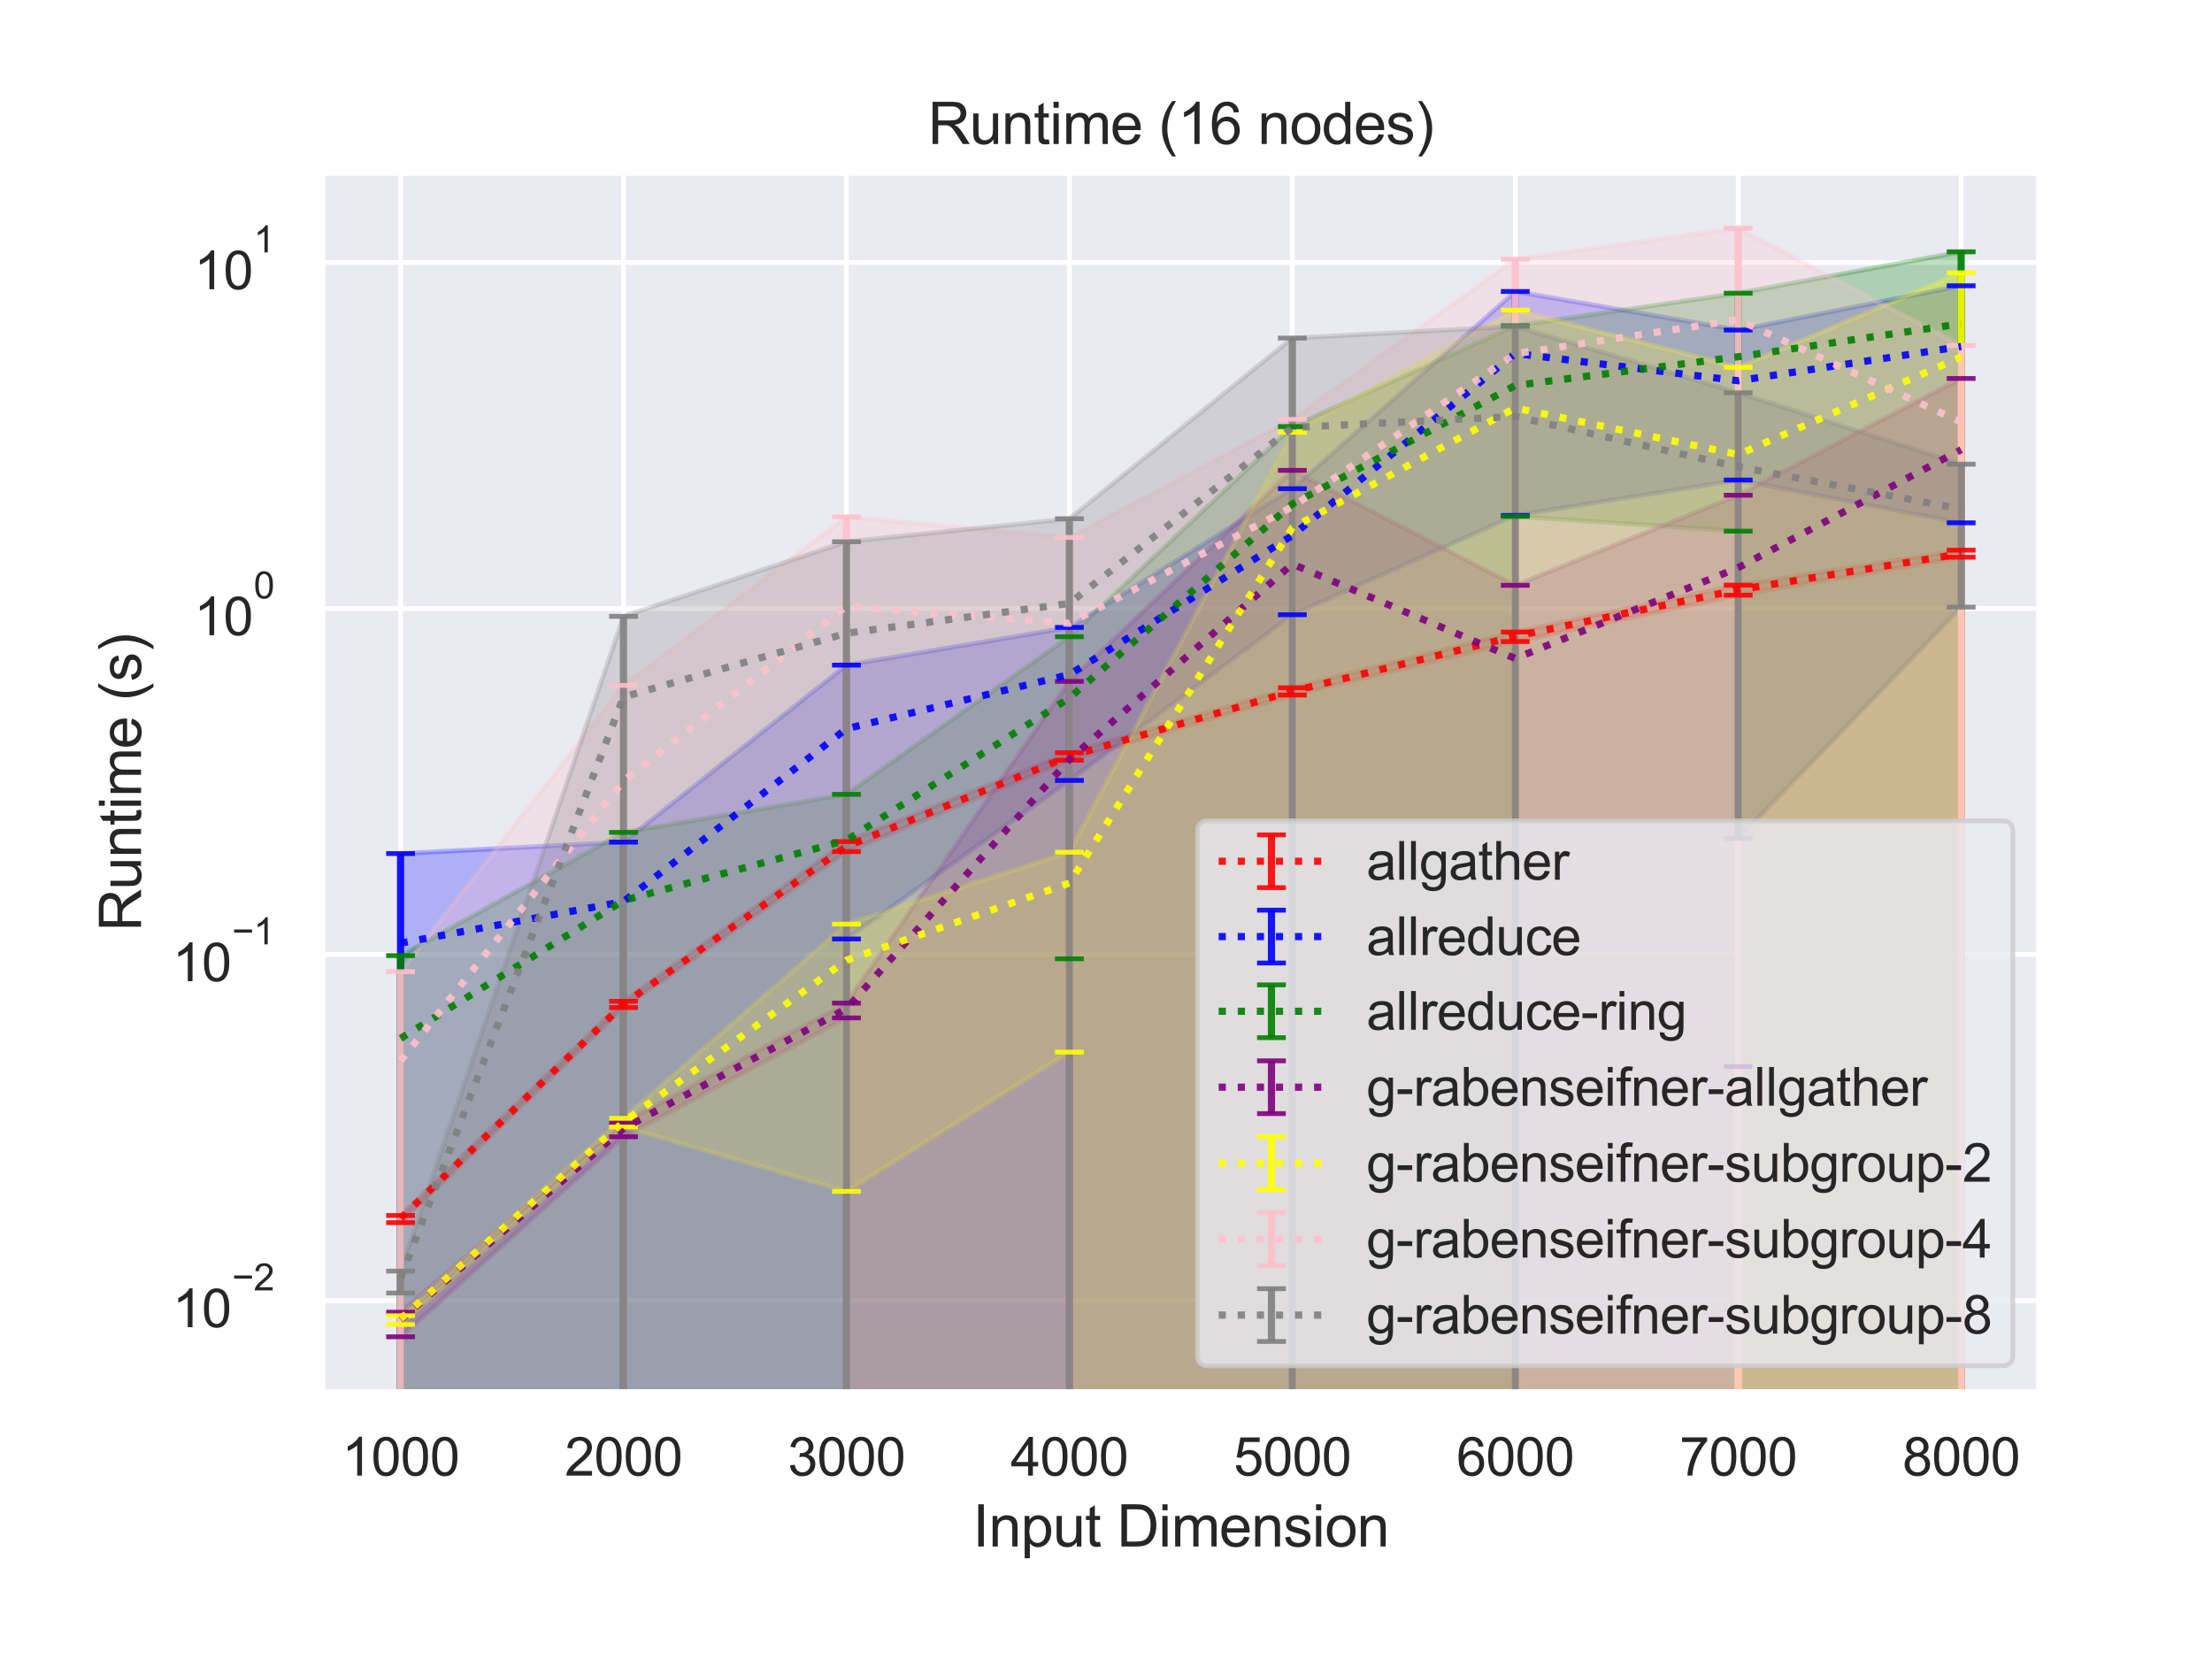 <?xml version="1.0" encoding="utf-8" standalone="no"?>
<!DOCTYPE svg PUBLIC "-//W3C//DTD SVG 1.1//EN"
  "http://www.w3.org/Graphics/SVG/1.1/DTD/svg11.dtd">
<svg height="345.6pt" version="1.1" viewBox="0 0 460.8 345.6" width="460.8pt" xmlns="http://www.w3.org/2000/svg" xmlns:xlink="http://www.w3.org/1999/xlink">
 <defs>
  <style type="text/css">*{stroke-linecap:butt;stroke-linejoin:round;}</style>
 </defs>
 <g id="figure_1">
  <g id="patch_1">
   <path d="M 0 345.6 
L 460.8 345.6 
L 460.8 0 
L 0 0 
z
" style="fill:#ffffff;"/>
  </g>
  <g id="axes_1">
   <g id="patch_2">
    <path d="M 67.19 290.02 
L 424.8 290.02 
L 424.8 36 
L 67.19 36 
z
" style="fill:#eaeaf2;"/>
   </g>
   <g id="matplotlib.axis_1">
    <g id="xtick_1">
     <g id="line2d_1">
      <path clip-path="url(#p90558b30cf)" d="M 83.445 290.02 
L 83.445 36 
" style="fill:none;stroke:#ffffff;stroke-linecap:round;"/>
     </g>
     <g id="text_1">
      <!-- 1000 -->
      <g style="fill:#262626;" transform="translate(71.211 307.394)scale(0.11 -0.11)">
       <defs>
        <path d="M 2384 0 
L 1822 0 
L 1822 3584 
Q 1619 3391 1289 3197 
Q 959 3003 697 2906 
L 697 3450 
Q 1169 3672 1522 3987 
Q 1875 4303 2022 4600 
L 2384 4600 
L 2384 0 
z
" id="ArialMT-31" transform="scale(0.016)"/>
        <path d="M 266 2259 
Q 266 3072 433 3567 
Q 600 4063 929 4331 
Q 1259 4600 1759 4600 
Q 2128 4600 2406 4451 
Q 2684 4303 2865 4023 
Q 3047 3744 3150 3342 
Q 3253 2941 3253 2259 
Q 3253 1453 3087 958 
Q 2922 463 2592 192 
Q 2263 -78 1759 -78 
Q 1097 -78 719 397 
Q 266 969 266 2259 
z
M 844 2259 
Q 844 1131 1108 757 
Q 1372 384 1759 384 
Q 2147 384 2411 759 
Q 2675 1134 2675 2259 
Q 2675 3391 2411 3762 
Q 2147 4134 1753 4134 
Q 1366 4134 1134 3806 
Q 844 3388 844 2259 
z
" id="ArialMT-30" transform="scale(0.016)"/>
       </defs>
       <use xlink:href="#ArialMT-31"/>
       <use x="55.615" xlink:href="#ArialMT-30"/>
       <use x="111.23" xlink:href="#ArialMT-30"/>
       <use x="166.846" xlink:href="#ArialMT-30"/>
      </g>
     </g>
    </g>
    <g id="xtick_2">
     <g id="line2d_2">
      <path clip-path="url(#p90558b30cf)" d="M 129.888 290.02 
L 129.888 36 
" style="fill:none;stroke:#ffffff;stroke-linecap:round;"/>
     </g>
     <g id="text_2">
      <!-- 2000 -->
      <g style="fill:#262626;" transform="translate(117.654 307.394)scale(0.11 -0.11)">
       <defs>
        <path d="M 3222 541 
L 3222 0 
L 194 0 
Q 188 203 259 391 
Q 375 700 629 1000 
Q 884 1300 1366 1694 
Q 2113 2306 2375 2664 
Q 2638 3022 2638 3341 
Q 2638 3675 2398 3904 
Q 2159 4134 1775 4134 
Q 1369 4134 1125 3890 
Q 881 3647 878 3216 
L 300 3275 
Q 359 3922 746 4261 
Q 1134 4600 1788 4600 
Q 2447 4600 2831 4234 
Q 3216 3869 3216 3328 
Q 3216 3053 3103 2787 
Q 2991 2522 2730 2228 
Q 2469 1934 1863 1422 
Q 1356 997 1212 845 
Q 1069 694 975 541 
L 3222 541 
z
" id="ArialMT-32" transform="scale(0.016)"/>
       </defs>
       <use xlink:href="#ArialMT-32"/>
       <use x="55.615" xlink:href="#ArialMT-30"/>
       <use x="111.23" xlink:href="#ArialMT-30"/>
       <use x="166.846" xlink:href="#ArialMT-30"/>
      </g>
     </g>
    </g>
    <g id="xtick_3">
     <g id="line2d_3">
      <path clip-path="url(#p90558b30cf)" d="M 176.331 290.02 
L 176.331 36 
" style="fill:none;stroke:#ffffff;stroke-linecap:round;"/>
     </g>
     <g id="text_3">
      <!-- 3000 -->
      <g style="fill:#262626;" transform="translate(164.097 307.394)scale(0.11 -0.11)">
       <defs>
        <path d="M 269 1209 
L 831 1284 
Q 928 806 1161 595 
Q 1394 384 1728 384 
Q 2125 384 2398 659 
Q 2672 934 2672 1341 
Q 2672 1728 2419 1979 
Q 2166 2231 1775 2231 
Q 1616 2231 1378 2169 
L 1441 2663 
Q 1497 2656 1531 2656 
Q 1891 2656 2178 2843 
Q 2466 3031 2466 3422 
Q 2466 3731 2256 3934 
Q 2047 4138 1716 4138 
Q 1388 4138 1169 3931 
Q 950 3725 888 3313 
L 325 3413 
Q 428 3978 793 4289 
Q 1159 4600 1703 4600 
Q 2078 4600 2393 4439 
Q 2709 4278 2876 4000 
Q 3044 3722 3044 3409 
Q 3044 3113 2884 2869 
Q 2725 2625 2413 2481 
Q 2819 2388 3044 2092 
Q 3269 1797 3269 1353 
Q 3269 753 2831 336 
Q 2394 -81 1725 -81 
Q 1122 -81 723 278 
Q 325 638 269 1209 
z
" id="ArialMT-33" transform="scale(0.016)"/>
       </defs>
       <use xlink:href="#ArialMT-33"/>
       <use x="55.615" xlink:href="#ArialMT-30"/>
       <use x="111.23" xlink:href="#ArialMT-30"/>
       <use x="166.846" xlink:href="#ArialMT-30"/>
      </g>
     </g>
    </g>
    <g id="xtick_4">
     <g id="line2d_4">
      <path clip-path="url(#p90558b30cf)" d="M 222.774 290.02 
L 222.774 36 
" style="fill:none;stroke:#ffffff;stroke-linecap:round;"/>
     </g>
     <g id="text_4">
      <!-- 4000 -->
      <g style="fill:#262626;" transform="translate(210.54 307.394)scale(0.11 -0.11)">
       <defs>
        <path d="M 2069 0 
L 2069 1097 
L 81 1097 
L 81 1613 
L 2172 4581 
L 2631 4581 
L 2631 1613 
L 3250 1613 
L 3250 1097 
L 2631 1097 
L 2631 0 
L 2069 0 
z
M 2069 1613 
L 2069 3678 
L 634 1613 
L 2069 1613 
z
" id="ArialMT-34" transform="scale(0.016)"/>
       </defs>
       <use xlink:href="#ArialMT-34"/>
       <use x="55.615" xlink:href="#ArialMT-30"/>
       <use x="111.23" xlink:href="#ArialMT-30"/>
       <use x="166.846" xlink:href="#ArialMT-30"/>
      </g>
     </g>
    </g>
    <g id="xtick_5">
     <g id="line2d_5">
      <path clip-path="url(#p90558b30cf)" d="M 269.216 290.02 
L 269.216 36 
" style="fill:none;stroke:#ffffff;stroke-linecap:round;"/>
     </g>
     <g id="text_5">
      <!-- 5000 -->
      <g style="fill:#262626;" transform="translate(256.982 307.394)scale(0.11 -0.11)">
       <defs>
        <path d="M 266 1200 
L 856 1250 
Q 922 819 1161 601 
Q 1400 384 1738 384 
Q 2144 384 2425 690 
Q 2706 997 2706 1503 
Q 2706 1984 2436 2262 
Q 2166 2541 1728 2541 
Q 1456 2541 1237 2417 
Q 1019 2294 894 2097 
L 366 2166 
L 809 4519 
L 3088 4519 
L 3088 3981 
L 1259 3981 
L 1013 2750 
Q 1425 3038 1878 3038 
Q 2478 3038 2890 2622 
Q 3303 2206 3303 1553 
Q 3303 931 2941 478 
Q 2500 -78 1738 -78 
Q 1113 -78 717 272 
Q 322 622 266 1200 
z
" id="ArialMT-35" transform="scale(0.016)"/>
       </defs>
       <use xlink:href="#ArialMT-35"/>
       <use x="55.615" xlink:href="#ArialMT-30"/>
       <use x="111.23" xlink:href="#ArialMT-30"/>
       <use x="166.846" xlink:href="#ArialMT-30"/>
      </g>
     </g>
    </g>
    <g id="xtick_6">
     <g id="line2d_6">
      <path clip-path="url(#p90558b30cf)" d="M 315.659 290.02 
L 315.659 36 
" style="fill:none;stroke:#ffffff;stroke-linecap:round;"/>
     </g>
     <g id="text_6">
      <!-- 6000 -->
      <g style="fill:#262626;" transform="translate(303.425 307.394)scale(0.11 -0.11)">
       <defs>
        <path d="M 3184 3459 
L 2625 3416 
Q 2550 3747 2413 3897 
Q 2184 4138 1850 4138 
Q 1581 4138 1378 3988 
Q 1113 3794 959 3422 
Q 806 3050 800 2363 
Q 1003 2672 1297 2822 
Q 1591 2972 1913 2972 
Q 2475 2972 2870 2558 
Q 3266 2144 3266 1488 
Q 3266 1056 3080 686 
Q 2894 316 2569 119 
Q 2244 -78 1831 -78 
Q 1128 -78 684 439 
Q 241 956 241 2144 
Q 241 3472 731 4075 
Q 1159 4600 1884 4600 
Q 2425 4600 2770 4297 
Q 3116 3994 3184 3459 
z
M 888 1484 
Q 888 1194 1011 928 
Q 1134 663 1356 523 
Q 1578 384 1822 384 
Q 2178 384 2434 671 
Q 2691 959 2691 1453 
Q 2691 1928 2437 2201 
Q 2184 2475 1800 2475 
Q 1419 2475 1153 2201 
Q 888 1928 888 1484 
z
" id="ArialMT-36" transform="scale(0.016)"/>
       </defs>
       <use xlink:href="#ArialMT-36"/>
       <use x="55.615" xlink:href="#ArialMT-30"/>
       <use x="111.23" xlink:href="#ArialMT-30"/>
       <use x="166.846" xlink:href="#ArialMT-30"/>
      </g>
     </g>
    </g>
    <g id="xtick_7">
     <g id="line2d_7">
      <path clip-path="url(#p90558b30cf)" d="M 362.102 290.02 
L 362.102 36 
" style="fill:none;stroke:#ffffff;stroke-linecap:round;"/>
     </g>
     <g id="text_7">
      <!-- 7000 -->
      <g style="fill:#262626;" transform="translate(349.868 307.394)scale(0.11 -0.11)">
       <defs>
        <path d="M 303 3981 
L 303 4522 
L 3269 4522 
L 3269 4084 
Q 2831 3619 2401 2847 
Q 1972 2075 1738 1259 
Q 1569 684 1522 0 
L 944 0 
Q 953 541 1156 1306 
Q 1359 2072 1739 2783 
Q 2119 3494 2547 3981 
L 303 3981 
z
" id="ArialMT-37" transform="scale(0.016)"/>
       </defs>
       <use xlink:href="#ArialMT-37"/>
       <use x="55.615" xlink:href="#ArialMT-30"/>
       <use x="111.23" xlink:href="#ArialMT-30"/>
       <use x="166.846" xlink:href="#ArialMT-30"/>
      </g>
     </g>
    </g>
    <g id="xtick_8">
     <g id="line2d_8">
      <path clip-path="url(#p90558b30cf)" d="M 408.545 290.02 
L 408.545 36 
" style="fill:none;stroke:#ffffff;stroke-linecap:round;"/>
     </g>
     <g id="text_8">
      <!-- 8000 -->
      <g style="fill:#262626;" transform="translate(396.311 307.394)scale(0.11 -0.11)">
       <defs>
        <path d="M 1131 2484 
Q 781 2613 612 2850 
Q 444 3088 444 3419 
Q 444 3919 803 4259 
Q 1163 4600 1759 4600 
Q 2359 4600 2725 4251 
Q 3091 3903 3091 3403 
Q 3091 3084 2923 2848 
Q 2756 2613 2416 2484 
Q 2838 2347 3058 2040 
Q 3278 1734 3278 1309 
Q 3278 722 2862 322 
Q 2447 -78 1769 -78 
Q 1091 -78 675 323 
Q 259 725 259 1325 
Q 259 1772 486 2073 
Q 713 2375 1131 2484 
z
M 1019 3438 
Q 1019 3113 1228 2906 
Q 1438 2700 1772 2700 
Q 2097 2700 2305 2904 
Q 2513 3109 2513 3406 
Q 2513 3716 2298 3927 
Q 2084 4138 1766 4138 
Q 1444 4138 1231 3931 
Q 1019 3725 1019 3438 
z
M 838 1322 
Q 838 1081 952 856 
Q 1066 631 1291 507 
Q 1516 384 1775 384 
Q 2178 384 2440 643 
Q 2703 903 2703 1303 
Q 2703 1709 2433 1975 
Q 2163 2241 1756 2241 
Q 1359 2241 1098 1978 
Q 838 1716 838 1322 
z
" id="ArialMT-38" transform="scale(0.016)"/>
       </defs>
       <use xlink:href="#ArialMT-38"/>
       <use x="55.615" xlink:href="#ArialMT-30"/>
       <use x="111.23" xlink:href="#ArialMT-30"/>
       <use x="166.846" xlink:href="#ArialMT-30"/>
      </g>
     </g>
    </g>
    <g id="text_9">
     <!-- Input Dimension -->
     <g style="fill:#262626;" transform="translate(202.641 322.169)scale(0.12 -0.12)">
      <defs>
       <path d="M 597 0 
L 597 4581 
L 1203 4581 
L 1203 0 
L 597 0 
z
" id="ArialMT-49" transform="scale(0.016)"/>
       <path d="M 422 0 
L 422 3319 
L 928 3319 
L 928 2847 
Q 1294 3394 1984 3394 
Q 2284 3394 2536 3286 
Q 2788 3178 2913 3003 
Q 3038 2828 3088 2588 
Q 3119 2431 3119 2041 
L 3119 0 
L 2556 0 
L 2556 2019 
Q 2556 2363 2490 2533 
Q 2425 2703 2258 2804 
Q 2091 2906 1866 2906 
Q 1506 2906 1245 2678 
Q 984 2450 984 1813 
L 984 0 
L 422 0 
z
" id="ArialMT-6e" transform="scale(0.016)"/>
       <path d="M 422 -1272 
L 422 3319 
L 934 3319 
L 934 2888 
Q 1116 3141 1344 3267 
Q 1572 3394 1897 3394 
Q 2322 3394 2647 3175 
Q 2972 2956 3137 2557 
Q 3303 2159 3303 1684 
Q 3303 1175 3120 767 
Q 2938 359 2589 142 
Q 2241 -75 1856 -75 
Q 1575 -75 1351 44 
Q 1128 163 984 344 
L 984 -1272 
L 422 -1272 
z
M 931 1641 
Q 931 1000 1190 694 
Q 1450 388 1819 388 
Q 2194 388 2461 705 
Q 2728 1022 2728 1688 
Q 2728 2322 2467 2637 
Q 2206 2953 1844 2953 
Q 1484 2953 1207 2617 
Q 931 2281 931 1641 
z
" id="ArialMT-70" transform="scale(0.016)"/>
       <path d="M 2597 0 
L 2597 488 
Q 2209 -75 1544 -75 
Q 1250 -75 995 37 
Q 741 150 617 320 
Q 494 491 444 738 
Q 409 903 409 1263 
L 409 3319 
L 972 3319 
L 972 1478 
Q 972 1038 1006 884 
Q 1059 663 1231 536 
Q 1403 409 1656 409 
Q 1909 409 2131 539 
Q 2353 669 2445 892 
Q 2538 1116 2538 1541 
L 2538 3319 
L 3100 3319 
L 3100 0 
L 2597 0 
z
" id="ArialMT-75" transform="scale(0.016)"/>
       <path d="M 1650 503 
L 1731 6 
Q 1494 -44 1306 -44 
Q 1000 -44 831 53 
Q 663 150 594 308 
Q 525 466 525 972 
L 525 2881 
L 113 2881 
L 113 3319 
L 525 3319 
L 525 4141 
L 1084 4478 
L 1084 3319 
L 1650 3319 
L 1650 2881 
L 1084 2881 
L 1084 941 
Q 1084 700 1114 631 
Q 1144 563 1211 522 
Q 1278 481 1403 481 
Q 1497 481 1650 503 
z
" id="ArialMT-74" transform="scale(0.016)"/>
       <path id="ArialMT-20" transform="scale(0.016)"/>
       <path d="M 494 0 
L 494 4581 
L 2072 4581 
Q 2606 4581 2888 4516 
Q 3281 4425 3559 4188 
Q 3922 3881 4101 3404 
Q 4281 2928 4281 2316 
Q 4281 1794 4159 1391 
Q 4038 988 3847 723 
Q 3656 459 3429 307 
Q 3203 156 2883 78 
Q 2563 0 2147 0 
L 494 0 
z
M 1100 541 
L 2078 541 
Q 2531 541 2789 625 
Q 3047 709 3200 863 
Q 3416 1078 3536 1442 
Q 3656 1806 3656 2325 
Q 3656 3044 3420 3430 
Q 3184 3816 2847 3947 
Q 2603 4041 2063 4041 
L 1100 4041 
L 1100 541 
z
" id="ArialMT-44" transform="scale(0.016)"/>
       <path d="M 425 3934 
L 425 4581 
L 988 4581 
L 988 3934 
L 425 3934 
z
M 425 0 
L 425 3319 
L 988 3319 
L 988 0 
L 425 0 
z
" id="ArialMT-69" transform="scale(0.016)"/>
       <path d="M 422 0 
L 422 3319 
L 925 3319 
L 925 2853 
Q 1081 3097 1340 3245 
Q 1600 3394 1931 3394 
Q 2300 3394 2536 3241 
Q 2772 3088 2869 2813 
Q 3263 3394 3894 3394 
Q 4388 3394 4653 3120 
Q 4919 2847 4919 2278 
L 4919 0 
L 4359 0 
L 4359 2091 
Q 4359 2428 4304 2576 
Q 4250 2725 4106 2815 
Q 3963 2906 3769 2906 
Q 3419 2906 3187 2673 
Q 2956 2441 2956 1928 
L 2956 0 
L 2394 0 
L 2394 2156 
Q 2394 2531 2256 2718 
Q 2119 2906 1806 2906 
Q 1569 2906 1367 2781 
Q 1166 2656 1075 2415 
Q 984 2175 984 1722 
L 984 0 
L 422 0 
z
" id="ArialMT-6d" transform="scale(0.016)"/>
       <path d="M 2694 1069 
L 3275 997 
Q 3138 488 2766 206 
Q 2394 -75 1816 -75 
Q 1088 -75 661 373 
Q 234 822 234 1631 
Q 234 2469 665 2931 
Q 1097 3394 1784 3394 
Q 2450 3394 2872 2941 
Q 3294 2488 3294 1666 
Q 3294 1616 3291 1516 
L 816 1516 
Q 847 969 1125 678 
Q 1403 388 1819 388 
Q 2128 388 2347 550 
Q 2566 713 2694 1069 
z
M 847 1978 
L 2700 1978 
Q 2663 2397 2488 2606 
Q 2219 2931 1791 2931 
Q 1403 2931 1139 2672 
Q 875 2413 847 1978 
z
" id="ArialMT-65" transform="scale(0.016)"/>
       <path d="M 197 991 
L 753 1078 
Q 800 744 1014 566 
Q 1228 388 1613 388 
Q 2000 388 2187 545 
Q 2375 703 2375 916 
Q 2375 1106 2209 1216 
Q 2094 1291 1634 1406 
Q 1016 1563 777 1677 
Q 538 1791 414 1992 
Q 291 2194 291 2438 
Q 291 2659 392 2848 
Q 494 3038 669 3163 
Q 800 3259 1026 3326 
Q 1253 3394 1513 3394 
Q 1903 3394 2198 3281 
Q 2494 3169 2634 2976 
Q 2775 2784 2828 2463 
L 2278 2388 
Q 2241 2644 2061 2787 
Q 1881 2931 1553 2931 
Q 1166 2931 1000 2803 
Q 834 2675 834 2503 
Q 834 2394 903 2306 
Q 972 2216 1119 2156 
Q 1203 2125 1616 2013 
Q 2213 1853 2448 1751 
Q 2684 1650 2818 1456 
Q 2953 1263 2953 975 
Q 2953 694 2789 445 
Q 2625 197 2315 61 
Q 2006 -75 1616 -75 
Q 969 -75 630 194 
Q 291 463 197 991 
z
" id="ArialMT-73" transform="scale(0.016)"/>
       <path d="M 213 1659 
Q 213 2581 725 3025 
Q 1153 3394 1769 3394 
Q 2453 3394 2887 2945 
Q 3322 2497 3322 1706 
Q 3322 1066 3130 698 
Q 2938 331 2570 128 
Q 2203 -75 1769 -75 
Q 1072 -75 642 372 
Q 213 819 213 1659 
z
M 791 1659 
Q 791 1022 1069 705 
Q 1347 388 1769 388 
Q 2188 388 2466 706 
Q 2744 1025 2744 1678 
Q 2744 2294 2464 2611 
Q 2184 2928 1769 2928 
Q 1347 2928 1069 2612 
Q 791 2297 791 1659 
z
" id="ArialMT-6f" transform="scale(0.016)"/>
      </defs>
      <use xlink:href="#ArialMT-49"/>
      <use x="27.783" xlink:href="#ArialMT-6e"/>
      <use x="83.398" xlink:href="#ArialMT-70"/>
      <use x="139.014" xlink:href="#ArialMT-75"/>
      <use x="194.629" xlink:href="#ArialMT-74"/>
      <use x="222.412" xlink:href="#ArialMT-20"/>
      <use x="250.195" xlink:href="#ArialMT-44"/>
      <use x="322.412" xlink:href="#ArialMT-69"/>
      <use x="344.629" xlink:href="#ArialMT-6d"/>
      <use x="427.93" xlink:href="#ArialMT-65"/>
      <use x="483.545" xlink:href="#ArialMT-6e"/>
      <use x="539.16" xlink:href="#ArialMT-73"/>
      <use x="589.16" xlink:href="#ArialMT-69"/>
      <use x="611.377" xlink:href="#ArialMT-6f"/>
      <use x="666.992" xlink:href="#ArialMT-6e"/>
     </g>
    </g>
   </g>
   <g id="matplotlib.axis_2">
    <g id="ytick_1">
     <g id="line2d_9">
      <path clip-path="url(#p90558b30cf)" d="M 67.19 270.917 
L 424.8 270.917 
" style="fill:none;stroke:#ffffff;stroke-linecap:round;"/>
     </g>
     <g id="text_10">
      <!-- $\mathdefault{10^{-2}}$ -->
      <g style="fill:#262626;" transform="translate(35.91 276.589)scale(0.11 -0.11)">
       <defs>
        <path d="M 3381 1997 
L 356 1997 
L 356 2522 
L 3381 2522 
L 3381 1997 
z
" id="ArialMT-2212" transform="scale(0.016)"/>
       </defs>
       <use transform="translate(0 0.994)" xlink:href="#ArialMT-31"/>
       <use transform="translate(55.615 0.994)" xlink:href="#ArialMT-30"/>
       <use transform="translate(112.973 70.688)scale(0.7)" xlink:href="#ArialMT-2212"/>
       <use transform="translate(153.852 70.688)scale(0.7)" xlink:href="#ArialMT-32"/>
      </g>
     </g>
    </g>
    <g id="ytick_2">
     <g id="line2d_10">
      <path clip-path="url(#p90558b30cf)" d="M 67.19 198.84 
L 424.8 198.84 
" style="fill:none;stroke:#ffffff;stroke-linecap:round;"/>
     </g>
     <g id="text_11">
      <!-- $\mathdefault{10^{-1}}$ -->
      <g style="fill:#262626;" transform="translate(35.91 204.512)scale(0.11 -0.11)">
       <use transform="translate(0 0.994)" xlink:href="#ArialMT-31"/>
       <use transform="translate(55.615 0.994)" xlink:href="#ArialMT-30"/>
       <use transform="translate(112.973 70.688)scale(0.7)" xlink:href="#ArialMT-2212"/>
       <use transform="translate(153.852 70.688)scale(0.7)" xlink:href="#ArialMT-31"/>
      </g>
     </g>
    </g>
    <g id="ytick_3">
     <g id="line2d_11">
      <path clip-path="url(#p90558b30cf)" d="M 67.19 126.763 
L 424.8 126.763 
" style="fill:none;stroke:#ffffff;stroke-linecap:round;"/>
     </g>
     <g id="text_12">
      <!-- $\mathdefault{10^{0}}$ -->
      <g style="fill:#262626;" transform="translate(40.42 132.435)scale(0.11 -0.11)">
       <use transform="translate(0 0.994)" xlink:href="#ArialMT-31"/>
       <use transform="translate(55.615 0.994)" xlink:href="#ArialMT-30"/>
       <use transform="translate(112.973 70.688)scale(0.7)" xlink:href="#ArialMT-30"/>
      </g>
     </g>
    </g>
    <g id="ytick_4">
     <g id="line2d_12">
      <path clip-path="url(#p90558b30cf)" d="M 67.19 54.686 
L 424.8 54.686 
" style="fill:none;stroke:#ffffff;stroke-linecap:round;"/>
     </g>
     <g id="text_13">
      <!-- $\mathdefault{10^{1}}$ -->
      <g style="fill:#262626;" transform="translate(40.42 60.358)scale(0.11 -0.11)">
       <use transform="translate(0 0.994)" xlink:href="#ArialMT-31"/>
       <use transform="translate(55.615 0.994)" xlink:href="#ArialMT-30"/>
       <use transform="translate(112.973 70.688)scale(0.7)" xlink:href="#ArialMT-31"/>
      </g>
     </g>
    </g>
    <g id="ytick_5"/>
    <g id="ytick_6"/>
    <g id="ytick_7"/>
    <g id="ytick_8"/>
    <g id="ytick_9"/>
    <g id="ytick_10"/>
    <g id="ytick_11"/>
    <g id="ytick_12"/>
    <g id="ytick_13"/>
    <g id="ytick_14"/>
    <g id="ytick_15"/>
    <g id="ytick_16"/>
    <g id="ytick_17"/>
    <g id="ytick_18"/>
    <g id="ytick_19"/>
    <g id="ytick_20"/>
    <g id="ytick_21"/>
    <g id="ytick_22"/>
    <g id="ytick_23"/>
    <g id="ytick_24"/>
    <g id="ytick_25"/>
    <g id="ytick_26"/>
    <g id="ytick_27"/>
    <g id="ytick_28"/>
    <g id="ytick_29"/>
    <g id="ytick_30"/>
    <g id="ytick_31"/>
    <g id="ytick_32"/>
    <g id="text_14">
     <!-- Runtime (s) -->
     <g style="fill:#262626;" transform="translate(29.384 194.013)rotate(-90)scale(0.12 -0.12)">
      <defs>
       <path d="M 503 0 
L 503 4581 
L 2534 4581 
Q 3147 4581 3465 4457 
Q 3784 4334 3975 4021 
Q 4166 3709 4166 3331 
Q 4166 2844 3850 2509 
Q 3534 2175 2875 2084 
Q 3116 1969 3241 1856 
Q 3506 1613 3744 1247 
L 4541 0 
L 3778 0 
L 3172 953 
Q 2906 1366 2734 1584 
Q 2563 1803 2427 1890 
Q 2291 1978 2150 2013 
Q 2047 2034 1813 2034 
L 1109 2034 
L 1109 0 
L 503 0 
z
M 1109 2559 
L 2413 2559 
Q 2828 2559 3062 2645 
Q 3297 2731 3419 2920 
Q 3541 3109 3541 3331 
Q 3541 3656 3305 3865 
Q 3069 4075 2559 4075 
L 1109 4075 
L 1109 2559 
z
" id="ArialMT-52" transform="scale(0.016)"/>
       <path d="M 1497 -1347 
Q 1031 -759 709 28 
Q 388 816 388 1659 
Q 388 2403 628 3084 
Q 909 3875 1497 4659 
L 1900 4659 
Q 1522 4009 1400 3731 
Q 1209 3300 1100 2831 
Q 966 2247 966 1656 
Q 966 153 1900 -1347 
L 1497 -1347 
z
" id="ArialMT-28" transform="scale(0.016)"/>
       <path d="M 791 -1347 
L 388 -1347 
Q 1322 153 1322 1656 
Q 1322 2244 1188 2822 
Q 1081 3291 891 3722 
Q 769 4003 388 4659 
L 791 4659 
Q 1378 3875 1659 3084 
Q 1900 2403 1900 1659 
Q 1900 816 1576 28 
Q 1253 -759 791 -1347 
z
" id="ArialMT-29" transform="scale(0.016)"/>
      </defs>
      <use xlink:href="#ArialMT-52"/>
      <use x="72.217" xlink:href="#ArialMT-75"/>
      <use x="127.832" xlink:href="#ArialMT-6e"/>
      <use x="183.447" xlink:href="#ArialMT-74"/>
      <use x="211.23" xlink:href="#ArialMT-69"/>
      <use x="233.447" xlink:href="#ArialMT-6d"/>
      <use x="316.748" xlink:href="#ArialMT-65"/>
      <use x="372.363" xlink:href="#ArialMT-20"/>
      <use x="400.146" xlink:href="#ArialMT-28"/>
      <use x="433.447" xlink:href="#ArialMT-73"/>
      <use x="483.447" xlink:href="#ArialMT-29"/>
     </g>
    </g>
   </g>
   <g id="PolyCollection_1">
    <defs>
     <path d="M 83.445 -92.39 
L 83.445 -90.897 
L 129.888 -135.704 
L 176.331 -168.197 
L 222.774 -187.229 
L 269.216 -200.804 
L 315.659 -211.957 
L 362.102 -221.611 
L 408.545 -229.524 
L 408.545 -230.991 
L 408.545 -230.991 
L 362.102 -223.705 
L 315.659 -213.937 
L 269.216 -202.325 
L 222.774 -188.801 
L 176.331 -170.285 
L 129.888 -137.016 
L 83.445 -92.39 
z
" id="mb94d35a093" style="stroke:#ff0000;stroke-opacity:0.25;"/>
    </defs>
    <g clip-path="url(#p90558b30cf)">
     <use style="fill:#ff0000;fill-opacity:0.25;stroke:#ff0000;stroke-opacity:0.25;" x="0" xlink:href="#mb94d35a093" y="345.6"/>
    </g>
   </g>
   <g id="PolyCollection_2">
    <path clip-path="url(#p90558b30cf)" d="M 83.445 177.816 
L 83.445 72203.685 
L 129.888 72203.685 
L 176.331 195.604 
L 222.774 162.578 
L 269.216 128.057 
L 315.659 107.369 
L 362.102 99.999 
L 408.545 108.917 
L 408.545 59.536 
L 408.545 59.536 
L 362.102 68.756 
L 315.659 60.724 
L 269.216 101.806 
L 222.774 130.704 
L 176.331 138.56 
L 129.888 175.423 
L 83.445 177.816 
z
" style="fill:#0000ff;fill-opacity:0.25;stroke:#0000ff;stroke-opacity:0.25;"/>
   </g>
   <g id="PolyCollection_3">
    <path clip-path="url(#p90558b30cf)" d="M 83.445 199.07 
L 83.445 72203.685 
L 129.888 72203.685 
L 176.331 72203.685 
L 222.774 199.739 
L 269.216 72203.685 
L 315.659 107.571 
L 362.102 110.647 
L 408.545 72203.685 
L 408.545 52.458 
L 408.545 52.458 
L 362.102 61.074 
L 315.659 67.867 
L 269.216 88.862 
L 222.774 132.64 
L 176.331 165.476 
L 129.888 173.403 
L 83.445 199.07 
z
" style="fill:#008000;fill-opacity:0.25;stroke:#008000;stroke-opacity:0.25;"/>
   </g>
   <g id="PolyCollection_4">
    <path clip-path="url(#p90558b30cf)" d="M 83.445 273.352 
L 83.445 278.474 
L 129.888 236.807 
L 176.331 212.044 
L 222.774 72203.685 
L 269.216 72203.685 
L 315.659 72203.685 
L 362.102 222.181 
L 408.545 72203.685 
L 408.545 78.843 
L 408.545 78.843 
L 362.102 103.161 
L 315.659 121.933 
L 269.216 97.984 
L 222.774 141.949 
L 176.331 208.968 
L 129.888 233.878 
L 83.445 273.352 
z
" style="fill:#800080;fill-opacity:0.25;stroke:#800080;stroke-opacity:0.25;"/>
   </g>
   <g id="PolyCollection_5">
    <path clip-path="url(#p90558b30cf)" d="M 83.445 274.087 
L 83.445 275.92 
L 129.888 234.771 
L 176.331 248.187 
L 222.774 219.172 
L 269.216 72203.685 
L 315.659 72203.685 
L 362.102 72203.685 
L 408.545 72203.685 
L 408.545 56.836 
L 408.545 56.836 
L 362.102 76.523 
L 315.659 64.616 
L 269.216 90.055 
L 222.774 177.535 
L 176.331 192.513 
L 129.888 232.967 
L 83.445 274.087 
z
" style="fill:#ffff00;fill-opacity:0.25;stroke:#ffff00;stroke-opacity:0.25;"/>
   </g>
   <g id="PolyCollection_6">
    <path clip-path="url(#p90558b30cf)" d="M 83.445 202.418 
L 83.445 72203.685 
L 129.888 72203.685 
L 176.331 72203.685 
L 222.774 72203.685 
L 269.216 72203.685 
L 315.659 72203.685 
L 362.102 72203.685 
L 408.545 72203.685 
L 408.545 71.972 
L 408.545 71.972 
L 362.102 47.546 
L 315.659 54.011 
L 269.216 87.336 
L 222.774 111.957 
L 176.331 107.665 
L 129.888 142.785 
L 83.445 202.418 
z
" style="fill:#ffc0cb;fill-opacity:0.25;stroke:#ffc0cb;stroke-opacity:0.25;"/>
   </g>
   <g id="PolyCollection_7">
    <path clip-path="url(#p90558b30cf)" d="M 83.445 264.788 
L 83.445 269.363 
L 129.888 72203.685 
L 176.331 72203.685 
L 222.774 72203.685 
L 269.216 72203.685 
L 315.659 72203.685 
L 362.102 174.692 
L 408.545 126.47 
L 408.545 96.694 
L 408.545 96.694 
L 362.102 81.826 
L 315.659 68.003 
L 269.216 70.428 
L 222.774 108.059 
L 176.331 112.86 
L 129.888 128.396 
L 83.445 264.788 
z
" style="fill:#808080;fill-opacity:0.25;stroke:#808080;stroke-opacity:0.25;"/>
   </g>
   <g id="LineCollection_1">
    <path clip-path="url(#p90558b30cf)" d="M 83.445 254.703 
L 83.445 253.21 
" style="fill:none;stroke:#ff0000;stroke-opacity:0.9;stroke-width:1.5;"/>
    <path clip-path="url(#p90558b30cf)" d="M 129.888 209.896 
L 129.888 208.584 
" style="fill:none;stroke:#ff0000;stroke-opacity:0.9;stroke-width:1.5;"/>
    <path clip-path="url(#p90558b30cf)" d="M 176.331 177.403 
L 176.331 175.315 
" style="fill:none;stroke:#ff0000;stroke-opacity:0.9;stroke-width:1.5;"/>
    <path clip-path="url(#p90558b30cf)" d="M 222.774 158.371 
L 222.774 156.799 
" style="fill:none;stroke:#ff0000;stroke-opacity:0.9;stroke-width:1.5;"/>
    <path clip-path="url(#p90558b30cf)" d="M 269.216 144.796 
L 269.216 143.275 
" style="fill:none;stroke:#ff0000;stroke-opacity:0.9;stroke-width:1.5;"/>
    <path clip-path="url(#p90558b30cf)" d="M 315.659 133.643 
L 315.659 131.663 
" style="fill:none;stroke:#ff0000;stroke-opacity:0.9;stroke-width:1.5;"/>
    <path clip-path="url(#p90558b30cf)" d="M 362.102 123.989 
L 362.102 121.895 
" style="fill:none;stroke:#ff0000;stroke-opacity:0.9;stroke-width:1.5;"/>
    <path clip-path="url(#p90558b30cf)" d="M 408.545 116.076 
L 408.545 114.609 
" style="fill:none;stroke:#ff0000;stroke-opacity:0.9;stroke-width:1.5;"/>
   </g>
   <g id="LineCollection_2">
    <path clip-path="url(#p90558b30cf)" d="M 83.445 346.6 
L 83.445 177.816 
" style="fill:none;stroke:#0000ff;stroke-opacity:0.9;stroke-width:1.5;"/>
    <path clip-path="url(#p90558b30cf)" d="M 129.888 346.6 
L 129.888 175.423 
" style="fill:none;stroke:#0000ff;stroke-opacity:0.9;stroke-width:1.5;"/>
    <path clip-path="url(#p90558b30cf)" d="M 176.331 195.604 
L 176.331 138.56 
" style="fill:none;stroke:#0000ff;stroke-opacity:0.9;stroke-width:1.5;"/>
    <path clip-path="url(#p90558b30cf)" d="M 222.774 162.578 
L 222.774 130.704 
" style="fill:none;stroke:#0000ff;stroke-opacity:0.9;stroke-width:1.5;"/>
    <path clip-path="url(#p90558b30cf)" d="M 269.216 128.057 
L 269.216 101.806 
" style="fill:none;stroke:#0000ff;stroke-opacity:0.9;stroke-width:1.5;"/>
    <path clip-path="url(#p90558b30cf)" d="M 315.659 107.369 
L 315.659 60.724 
" style="fill:none;stroke:#0000ff;stroke-opacity:0.9;stroke-width:1.5;"/>
    <path clip-path="url(#p90558b30cf)" d="M 362.102 99.999 
L 362.102 68.756 
" style="fill:none;stroke:#0000ff;stroke-opacity:0.9;stroke-width:1.5;"/>
    <path clip-path="url(#p90558b30cf)" d="M 408.545 108.917 
L 408.545 59.536 
" style="fill:none;stroke:#0000ff;stroke-opacity:0.9;stroke-width:1.5;"/>
   </g>
   <g id="LineCollection_3">
    <path clip-path="url(#p90558b30cf)" d="M 83.445 346.6 
L 83.445 199.07 
" style="fill:none;stroke:#008000;stroke-opacity:0.9;stroke-width:1.5;"/>
    <path clip-path="url(#p90558b30cf)" d="M 129.888 346.6 
L 129.888 173.403 
" style="fill:none;stroke:#008000;stroke-opacity:0.9;stroke-width:1.5;"/>
    <path clip-path="url(#p90558b30cf)" d="M 176.331 346.6 
L 176.331 165.476 
" style="fill:none;stroke:#008000;stroke-opacity:0.9;stroke-width:1.5;"/>
    <path clip-path="url(#p90558b30cf)" d="M 222.774 199.739 
L 222.774 132.64 
" style="fill:none;stroke:#008000;stroke-opacity:0.9;stroke-width:1.5;"/>
    <path clip-path="url(#p90558b30cf)" d="M 269.216 346.6 
L 269.216 88.862 
" style="fill:none;stroke:#008000;stroke-opacity:0.9;stroke-width:1.5;"/>
    <path clip-path="url(#p90558b30cf)" d="M 315.659 107.571 
L 315.659 67.867 
" style="fill:none;stroke:#008000;stroke-opacity:0.9;stroke-width:1.5;"/>
    <path clip-path="url(#p90558b30cf)" d="M 362.102 110.647 
L 362.102 61.074 
" style="fill:none;stroke:#008000;stroke-opacity:0.9;stroke-width:1.5;"/>
    <path clip-path="url(#p90558b30cf)" d="M 408.545 346.6 
L 408.545 52.458 
" style="fill:none;stroke:#008000;stroke-opacity:0.9;stroke-width:1.5;"/>
   </g>
   <g id="LineCollection_4">
    <path clip-path="url(#p90558b30cf)" d="M 83.445 278.474 
L 83.445 273.352 
" style="fill:none;stroke:#800080;stroke-opacity:0.9;stroke-width:1.5;"/>
    <path clip-path="url(#p90558b30cf)" d="M 129.888 236.807 
L 129.888 233.878 
" style="fill:none;stroke:#800080;stroke-opacity:0.9;stroke-width:1.5;"/>
    <path clip-path="url(#p90558b30cf)" d="M 176.331 212.044 
L 176.331 208.968 
" style="fill:none;stroke:#800080;stroke-opacity:0.9;stroke-width:1.5;"/>
    <path clip-path="url(#p90558b30cf)" d="M 222.774 346.6 
L 222.774 141.949 
" style="fill:none;stroke:#800080;stroke-opacity:0.9;stroke-width:1.5;"/>
    <path clip-path="url(#p90558b30cf)" d="M 269.216 346.6 
L 269.216 97.984 
" style="fill:none;stroke:#800080;stroke-opacity:0.9;stroke-width:1.5;"/>
    <path clip-path="url(#p90558b30cf)" d="M 315.659 346.6 
L 315.659 121.933 
" style="fill:none;stroke:#800080;stroke-opacity:0.9;stroke-width:1.5;"/>
    <path clip-path="url(#p90558b30cf)" d="M 362.102 222.181 
L 362.102 103.161 
" style="fill:none;stroke:#800080;stroke-opacity:0.9;stroke-width:1.5;"/>
    <path clip-path="url(#p90558b30cf)" d="M 408.545 346.6 
L 408.545 78.843 
" style="fill:none;stroke:#800080;stroke-opacity:0.9;stroke-width:1.5;"/>
   </g>
   <g id="LineCollection_5">
    <path clip-path="url(#p90558b30cf)" d="M 83.445 275.92 
L 83.445 274.087 
" style="fill:none;stroke:#ffff00;stroke-opacity:0.9;stroke-width:1.5;"/>
    <path clip-path="url(#p90558b30cf)" d="M 129.888 234.771 
L 129.888 232.967 
" style="fill:none;stroke:#ffff00;stroke-opacity:0.9;stroke-width:1.5;"/>
    <path clip-path="url(#p90558b30cf)" d="M 176.331 248.187 
L 176.331 192.513 
" style="fill:none;stroke:#ffff00;stroke-opacity:0.9;stroke-width:1.5;"/>
    <path clip-path="url(#p90558b30cf)" d="M 222.774 219.172 
L 222.774 177.535 
" style="fill:none;stroke:#ffff00;stroke-opacity:0.9;stroke-width:1.5;"/>
    <path clip-path="url(#p90558b30cf)" d="M 269.216 346.6 
L 269.216 90.055 
" style="fill:none;stroke:#ffff00;stroke-opacity:0.9;stroke-width:1.5;"/>
    <path clip-path="url(#p90558b30cf)" d="M 315.659 346.6 
L 315.659 64.616 
" style="fill:none;stroke:#ffff00;stroke-opacity:0.9;stroke-width:1.5;"/>
    <path clip-path="url(#p90558b30cf)" d="M 362.102 346.6 
L 362.102 76.523 
" style="fill:none;stroke:#ffff00;stroke-opacity:0.9;stroke-width:1.5;"/>
    <path clip-path="url(#p90558b30cf)" d="M 408.545 346.6 
L 408.545 56.836 
" style="fill:none;stroke:#ffff00;stroke-opacity:0.9;stroke-width:1.5;"/>
   </g>
   <g id="LineCollection_6">
    <path clip-path="url(#p90558b30cf)" d="M 83.445 346.6 
L 83.445 202.418 
" style="fill:none;stroke:#ffc0cb;stroke-opacity:0.9;stroke-width:1.5;"/>
    <path clip-path="url(#p90558b30cf)" d="M 129.888 346.6 
L 129.888 142.785 
" style="fill:none;stroke:#ffc0cb;stroke-opacity:0.9;stroke-width:1.5;"/>
    <path clip-path="url(#p90558b30cf)" d="M 176.331 346.6 
L 176.331 107.665 
" style="fill:none;stroke:#ffc0cb;stroke-opacity:0.9;stroke-width:1.5;"/>
    <path clip-path="url(#p90558b30cf)" d="M 222.774 346.6 
L 222.774 111.957 
" style="fill:none;stroke:#ffc0cb;stroke-opacity:0.9;stroke-width:1.5;"/>
    <path clip-path="url(#p90558b30cf)" d="M 269.216 346.6 
L 269.216 87.336 
" style="fill:none;stroke:#ffc0cb;stroke-opacity:0.9;stroke-width:1.5;"/>
    <path clip-path="url(#p90558b30cf)" d="M 315.659 346.6 
L 315.659 54.011 
" style="fill:none;stroke:#ffc0cb;stroke-opacity:0.9;stroke-width:1.5;"/>
    <path clip-path="url(#p90558b30cf)" d="M 362.102 346.6 
L 362.102 47.546 
" style="fill:none;stroke:#ffc0cb;stroke-opacity:0.9;stroke-width:1.5;"/>
    <path clip-path="url(#p90558b30cf)" d="M 408.545 346.6 
L 408.545 71.972 
" style="fill:none;stroke:#ffc0cb;stroke-opacity:0.9;stroke-width:1.5;"/>
   </g>
   <g id="LineCollection_7">
    <path clip-path="url(#p90558b30cf)" d="M 83.445 269.363 
L 83.445 264.788 
" style="fill:none;stroke:#808080;stroke-opacity:0.9;stroke-width:1.5;"/>
    <path clip-path="url(#p90558b30cf)" d="M 129.888 346.6 
L 129.888 128.396 
" style="fill:none;stroke:#808080;stroke-opacity:0.9;stroke-width:1.5;"/>
    <path clip-path="url(#p90558b30cf)" d="M 176.331 346.6 
L 176.331 112.86 
" style="fill:none;stroke:#808080;stroke-opacity:0.9;stroke-width:1.5;"/>
    <path clip-path="url(#p90558b30cf)" d="M 222.774 346.6 
L 222.774 108.059 
" style="fill:none;stroke:#808080;stroke-opacity:0.9;stroke-width:1.5;"/>
    <path clip-path="url(#p90558b30cf)" d="M 269.216 346.6 
L 269.216 70.428 
" style="fill:none;stroke:#808080;stroke-opacity:0.9;stroke-width:1.5;"/>
    <path clip-path="url(#p90558b30cf)" d="M 315.659 346.6 
L 315.659 68.003 
" style="fill:none;stroke:#808080;stroke-opacity:0.9;stroke-width:1.5;"/>
    <path clip-path="url(#p90558b30cf)" d="M 362.102 174.692 
L 362.102 81.826 
" style="fill:none;stroke:#808080;stroke-opacity:0.9;stroke-width:1.5;"/>
    <path clip-path="url(#p90558b30cf)" d="M 408.545 126.47 
L 408.545 96.694 
" style="fill:none;stroke:#808080;stroke-opacity:0.9;stroke-width:1.5;"/>
   </g>
   <g id="line2d_13">
    <defs>
     <path d="M 3 0 
L -3 -0 
" id="m7c7ff82c92" style="stroke:#ff0000;stroke-opacity:0.9;"/>
    </defs>
    <g clip-path="url(#p90558b30cf)">
     <use style="fill:#ff0000;fill-opacity:0.9;stroke:#ff0000;stroke-opacity:0.9;" x="83.445" xlink:href="#m7c7ff82c92" y="254.703"/>
     <use style="fill:#ff0000;fill-opacity:0.9;stroke:#ff0000;stroke-opacity:0.9;" x="129.888" xlink:href="#m7c7ff82c92" y="209.896"/>
     <use style="fill:#ff0000;fill-opacity:0.9;stroke:#ff0000;stroke-opacity:0.9;" x="176.331" xlink:href="#m7c7ff82c92" y="177.403"/>
     <use style="fill:#ff0000;fill-opacity:0.9;stroke:#ff0000;stroke-opacity:0.9;" x="222.774" xlink:href="#m7c7ff82c92" y="158.371"/>
     <use style="fill:#ff0000;fill-opacity:0.9;stroke:#ff0000;stroke-opacity:0.9;" x="269.216" xlink:href="#m7c7ff82c92" y="144.796"/>
     <use style="fill:#ff0000;fill-opacity:0.9;stroke:#ff0000;stroke-opacity:0.9;" x="315.659" xlink:href="#m7c7ff82c92" y="133.643"/>
     <use style="fill:#ff0000;fill-opacity:0.9;stroke:#ff0000;stroke-opacity:0.9;" x="362.102" xlink:href="#m7c7ff82c92" y="123.989"/>
     <use style="fill:#ff0000;fill-opacity:0.9;stroke:#ff0000;stroke-opacity:0.9;" x="408.545" xlink:href="#m7c7ff82c92" y="116.076"/>
    </g>
   </g>
   <g id="line2d_14">
    <g clip-path="url(#p90558b30cf)">
     <use style="fill:#ff0000;fill-opacity:0.9;stroke:#ff0000;stroke-opacity:0.9;" x="83.445" xlink:href="#m7c7ff82c92" y="253.21"/>
     <use style="fill:#ff0000;fill-opacity:0.9;stroke:#ff0000;stroke-opacity:0.9;" x="129.888" xlink:href="#m7c7ff82c92" y="208.584"/>
     <use style="fill:#ff0000;fill-opacity:0.9;stroke:#ff0000;stroke-opacity:0.9;" x="176.331" xlink:href="#m7c7ff82c92" y="175.315"/>
     <use style="fill:#ff0000;fill-opacity:0.9;stroke:#ff0000;stroke-opacity:0.9;" x="222.774" xlink:href="#m7c7ff82c92" y="156.799"/>
     <use style="fill:#ff0000;fill-opacity:0.9;stroke:#ff0000;stroke-opacity:0.9;" x="269.216" xlink:href="#m7c7ff82c92" y="143.275"/>
     <use style="fill:#ff0000;fill-opacity:0.9;stroke:#ff0000;stroke-opacity:0.9;" x="315.659" xlink:href="#m7c7ff82c92" y="131.663"/>
     <use style="fill:#ff0000;fill-opacity:0.9;stroke:#ff0000;stroke-opacity:0.9;" x="362.102" xlink:href="#m7c7ff82c92" y="121.895"/>
     <use style="fill:#ff0000;fill-opacity:0.9;stroke:#ff0000;stroke-opacity:0.9;" x="408.545" xlink:href="#m7c7ff82c92" y="114.609"/>
    </g>
   </g>
   <g id="line2d_15">
    <defs>
     <path d="M 3 0 
L -3 -0 
" id="m49f8afe214" style="stroke:#0000ff;stroke-opacity:0.9;"/>
    </defs>
    <g clip-path="url(#p90558b30cf)">
     <use style="fill:#0000ff;fill-opacity:0.9;stroke:#0000ff;stroke-opacity:0.9;" x="160.407" xlink:href="#m49f8afe214" y="24884.2"/>
     <use style="fill:#0000ff;fill-opacity:0.9;stroke:#0000ff;stroke-opacity:0.9;" x="176.331" xlink:href="#m49f8afe214" y="195.604"/>
     <use style="fill:#0000ff;fill-opacity:0.9;stroke:#0000ff;stroke-opacity:0.9;" x="222.774" xlink:href="#m49f8afe214" y="162.578"/>
     <use style="fill:#0000ff;fill-opacity:0.9;stroke:#0000ff;stroke-opacity:0.9;" x="269.216" xlink:href="#m49f8afe214" y="128.057"/>
     <use style="fill:#0000ff;fill-opacity:0.9;stroke:#0000ff;stroke-opacity:0.9;" x="315.659" xlink:href="#m49f8afe214" y="107.369"/>
     <use style="fill:#0000ff;fill-opacity:0.9;stroke:#0000ff;stroke-opacity:0.9;" x="362.102" xlink:href="#m49f8afe214" y="99.999"/>
     <use style="fill:#0000ff;fill-opacity:0.9;stroke:#0000ff;stroke-opacity:0.9;" x="408.545" xlink:href="#m49f8afe214" y="108.917"/>
    </g>
   </g>
   <g id="line2d_16">
    <g clip-path="url(#p90558b30cf)">
     <use style="fill:#0000ff;fill-opacity:0.9;stroke:#0000ff;stroke-opacity:0.9;" x="83.445" xlink:href="#m49f8afe214" y="177.816"/>
     <use style="fill:#0000ff;fill-opacity:0.9;stroke:#0000ff;stroke-opacity:0.9;" x="129.888" xlink:href="#m49f8afe214" y="175.423"/>
     <use style="fill:#0000ff;fill-opacity:0.9;stroke:#0000ff;stroke-opacity:0.9;" x="176.331" xlink:href="#m49f8afe214" y="138.56"/>
     <use style="fill:#0000ff;fill-opacity:0.9;stroke:#0000ff;stroke-opacity:0.9;" x="222.774" xlink:href="#m49f8afe214" y="130.704"/>
     <use style="fill:#0000ff;fill-opacity:0.9;stroke:#0000ff;stroke-opacity:0.9;" x="269.216" xlink:href="#m49f8afe214" y="101.806"/>
     <use style="fill:#0000ff;fill-opacity:0.9;stroke:#0000ff;stroke-opacity:0.9;" x="315.659" xlink:href="#m49f8afe214" y="60.724"/>
     <use style="fill:#0000ff;fill-opacity:0.9;stroke:#0000ff;stroke-opacity:0.9;" x="362.102" xlink:href="#m49f8afe214" y="68.756"/>
     <use style="fill:#0000ff;fill-opacity:0.9;stroke:#0000ff;stroke-opacity:0.9;" x="408.545" xlink:href="#m49f8afe214" y="59.536"/>
    </g>
   </g>
   <g id="line2d_17">
    <defs>
     <path d="M 3 0 
L -3 -0 
" id="m9278400c0d" style="stroke:#008000;stroke-opacity:0.9;"/>
    </defs>
    <g clip-path="url(#p90558b30cf)">
     <use style="fill:#008000;fill-opacity:0.9;stroke:#008000;stroke-opacity:0.9;" x="206.852" xlink:href="#m9278400c0d" y="24884.2"/>
     <use style="fill:#008000;fill-opacity:0.9;stroke:#008000;stroke-opacity:0.9;" x="222.774" xlink:href="#m9278400c0d" y="199.739"/>
     <use style="fill:#008000;fill-opacity:0.9;stroke:#008000;stroke-opacity:0.9;" x="238.695" xlink:href="#m9278400c0d" y="24884.2"/>
     <use style="fill:#008000;fill-opacity:0.9;stroke:#008000;stroke-opacity:0.9;" x="299.699" xlink:href="#m9278400c0d" y="24884.2"/>
     <use style="fill:#008000;fill-opacity:0.9;stroke:#008000;stroke-opacity:0.9;" x="315.659" xlink:href="#m9278400c0d" y="107.571"/>
     <use style="fill:#008000;fill-opacity:0.9;stroke:#008000;stroke-opacity:0.9;" x="362.102" xlink:href="#m9278400c0d" y="110.647"/>
     <use style="fill:#008000;fill-opacity:0.9;stroke:#008000;stroke-opacity:0.9;" x="378.061" xlink:href="#m9278400c0d" y="24884.2"/>
    </g>
   </g>
   <g id="line2d_18">
    <g clip-path="url(#p90558b30cf)">
     <use style="fill:#008000;fill-opacity:0.9;stroke:#008000;stroke-opacity:0.9;" x="83.445" xlink:href="#m9278400c0d" y="199.07"/>
     <use style="fill:#008000;fill-opacity:0.9;stroke:#008000;stroke-opacity:0.9;" x="129.888" xlink:href="#m9278400c0d" y="173.403"/>
     <use style="fill:#008000;fill-opacity:0.9;stroke:#008000;stroke-opacity:0.9;" x="176.331" xlink:href="#m9278400c0d" y="165.476"/>
     <use style="fill:#008000;fill-opacity:0.9;stroke:#008000;stroke-opacity:0.9;" x="222.774" xlink:href="#m9278400c0d" y="132.64"/>
     <use style="fill:#008000;fill-opacity:0.9;stroke:#008000;stroke-opacity:0.9;" x="269.216" xlink:href="#m9278400c0d" y="88.862"/>
     <use style="fill:#008000;fill-opacity:0.9;stroke:#008000;stroke-opacity:0.9;" x="315.659" xlink:href="#m9278400c0d" y="67.867"/>
     <use style="fill:#008000;fill-opacity:0.9;stroke:#008000;stroke-opacity:0.9;" x="362.102" xlink:href="#m9278400c0d" y="61.074"/>
     <use style="fill:#008000;fill-opacity:0.9;stroke:#008000;stroke-opacity:0.9;" x="408.545" xlink:href="#m9278400c0d" y="52.458"/>
    </g>
   </g>
   <g id="line2d_19">
    <defs>
     <path d="M 3 0 
L -3 -0 
" id="m8758e926e0" style="stroke:#800080;stroke-opacity:0.9;"/>
    </defs>
    <g clip-path="url(#p90558b30cf)">
     <use style="fill:#800080;fill-opacity:0.9;stroke:#800080;stroke-opacity:0.9;" x="83.445" xlink:href="#m8758e926e0" y="278.474"/>
     <use style="fill:#800080;fill-opacity:0.9;stroke:#800080;stroke-opacity:0.9;" x="129.888" xlink:href="#m8758e926e0" y="236.807"/>
     <use style="fill:#800080;fill-opacity:0.9;stroke:#800080;stroke-opacity:0.9;" x="176.331" xlink:href="#m8758e926e0" y="212.044"/>
     <use style="fill:#800080;fill-opacity:0.9;stroke:#800080;stroke-opacity:0.9;" x="192.247" xlink:href="#m8758e926e0" y="24884.2"/>
     <use style="fill:#800080;fill-opacity:0.9;stroke:#800080;stroke-opacity:0.9;" x="346.19" xlink:href="#m8758e926e0" y="24884.2"/>
     <use style="fill:#800080;fill-opacity:0.9;stroke:#800080;stroke-opacity:0.9;" x="362.102" xlink:href="#m8758e926e0" y="222.181"/>
     <use style="fill:#800080;fill-opacity:0.9;stroke:#800080;stroke-opacity:0.9;" x="378.014" xlink:href="#m8758e926e0" y="24884.2"/>
    </g>
   </g>
   <g id="line2d_20">
    <g clip-path="url(#p90558b30cf)">
     <use style="fill:#800080;fill-opacity:0.9;stroke:#800080;stroke-opacity:0.9;" x="83.445" xlink:href="#m8758e926e0" y="273.352"/>
     <use style="fill:#800080;fill-opacity:0.9;stroke:#800080;stroke-opacity:0.9;" x="129.888" xlink:href="#m8758e926e0" y="233.878"/>
     <use style="fill:#800080;fill-opacity:0.9;stroke:#800080;stroke-opacity:0.9;" x="176.331" xlink:href="#m8758e926e0" y="208.968"/>
     <use style="fill:#800080;fill-opacity:0.9;stroke:#800080;stroke-opacity:0.9;" x="222.774" xlink:href="#m8758e926e0" y="141.949"/>
     <use style="fill:#800080;fill-opacity:0.9;stroke:#800080;stroke-opacity:0.9;" x="269.216" xlink:href="#m8758e926e0" y="97.984"/>
     <use style="fill:#800080;fill-opacity:0.9;stroke:#800080;stroke-opacity:0.9;" x="315.659" xlink:href="#m8758e926e0" y="121.933"/>
     <use style="fill:#800080;fill-opacity:0.9;stroke:#800080;stroke-opacity:0.9;" x="362.102" xlink:href="#m8758e926e0" y="103.161"/>
     <use style="fill:#800080;fill-opacity:0.9;stroke:#800080;stroke-opacity:0.9;" x="408.545" xlink:href="#m8758e926e0" y="78.843"/>
    </g>
   </g>
   <g id="line2d_21">
    <defs>
     <path d="M 3 0 
L -3 -0 
" id="m964b184446" style="stroke:#ffff00;stroke-opacity:0.9;"/>
    </defs>
    <g clip-path="url(#p90558b30cf)">
     <use style="fill:#ffff00;fill-opacity:0.9;stroke:#ffff00;stroke-opacity:0.9;" x="83.445" xlink:href="#m964b184446" y="275.92"/>
     <use style="fill:#ffff00;fill-opacity:0.9;stroke:#ffff00;stroke-opacity:0.9;" x="129.888" xlink:href="#m964b184446" y="234.771"/>
     <use style="fill:#ffff00;fill-opacity:0.9;stroke:#ffff00;stroke-opacity:0.9;" x="176.331" xlink:href="#m964b184446" y="248.187"/>
     <use style="fill:#ffff00;fill-opacity:0.9;stroke:#ffff00;stroke-opacity:0.9;" x="222.774" xlink:href="#m964b184446" y="219.172"/>
     <use style="fill:#ffff00;fill-opacity:0.9;stroke:#ffff00;stroke-opacity:0.9;" x="238.687" xlink:href="#m964b184446" y="24884.2"/>
    </g>
   </g>
   <g id="line2d_22">
    <g clip-path="url(#p90558b30cf)">
     <use style="fill:#ffff00;fill-opacity:0.9;stroke:#ffff00;stroke-opacity:0.9;" x="83.445" xlink:href="#m964b184446" y="274.087"/>
     <use style="fill:#ffff00;fill-opacity:0.9;stroke:#ffff00;stroke-opacity:0.9;" x="129.888" xlink:href="#m964b184446" y="232.967"/>
     <use style="fill:#ffff00;fill-opacity:0.9;stroke:#ffff00;stroke-opacity:0.9;" x="176.331" xlink:href="#m964b184446" y="192.513"/>
     <use style="fill:#ffff00;fill-opacity:0.9;stroke:#ffff00;stroke-opacity:0.9;" x="222.774" xlink:href="#m964b184446" y="177.535"/>
     <use style="fill:#ffff00;fill-opacity:0.9;stroke:#ffff00;stroke-opacity:0.9;" x="269.216" xlink:href="#m964b184446" y="90.055"/>
     <use style="fill:#ffff00;fill-opacity:0.9;stroke:#ffff00;stroke-opacity:0.9;" x="315.659" xlink:href="#m964b184446" y="64.616"/>
     <use style="fill:#ffff00;fill-opacity:0.9;stroke:#ffff00;stroke-opacity:0.9;" x="362.102" xlink:href="#m964b184446" y="76.523"/>
     <use style="fill:#ffff00;fill-opacity:0.9;stroke:#ffff00;stroke-opacity:0.9;" x="408.545" xlink:href="#m964b184446" y="56.836"/>
    </g>
   </g>
   <g id="line2d_23">
    <defs>
     <path d="M 3 0 
L -3 -0 
" id="m161d18e0aa" style="stroke:#ffc0cb;stroke-opacity:0.9;"/>
    </defs>
    <g clip-path="url(#p90558b30cf)"/>
   </g>
   <g id="line2d_24">
    <g clip-path="url(#p90558b30cf)">
     <use style="fill:#ffc0cb;fill-opacity:0.9;stroke:#ffc0cb;stroke-opacity:0.9;" x="83.445" xlink:href="#m161d18e0aa" y="202.418"/>
     <use style="fill:#ffc0cb;fill-opacity:0.9;stroke:#ffc0cb;stroke-opacity:0.9;" x="129.888" xlink:href="#m161d18e0aa" y="142.785"/>
     <use style="fill:#ffc0cb;fill-opacity:0.9;stroke:#ffc0cb;stroke-opacity:0.9;" x="176.331" xlink:href="#m161d18e0aa" y="107.665"/>
     <use style="fill:#ffc0cb;fill-opacity:0.9;stroke:#ffc0cb;stroke-opacity:0.9;" x="222.774" xlink:href="#m161d18e0aa" y="111.957"/>
     <use style="fill:#ffc0cb;fill-opacity:0.9;stroke:#ffc0cb;stroke-opacity:0.9;" x="269.216" xlink:href="#m161d18e0aa" y="87.336"/>
     <use style="fill:#ffc0cb;fill-opacity:0.9;stroke:#ffc0cb;stroke-opacity:0.9;" x="315.659" xlink:href="#m161d18e0aa" y="54.011"/>
     <use style="fill:#ffc0cb;fill-opacity:0.9;stroke:#ffc0cb;stroke-opacity:0.9;" x="362.102" xlink:href="#m161d18e0aa" y="47.546"/>
     <use style="fill:#ffc0cb;fill-opacity:0.9;stroke:#ffc0cb;stroke-opacity:0.9;" x="408.545" xlink:href="#m161d18e0aa" y="71.972"/>
    </g>
   </g>
   <g id="line2d_25">
    <defs>
     <path d="M 3 0 
L -3 -0 
" id="mccc6ac4315" style="stroke:#808080;stroke-opacity:0.9;"/>
    </defs>
    <g clip-path="url(#p90558b30cf)">
     <use style="fill:#808080;fill-opacity:0.9;stroke:#808080;stroke-opacity:0.9;" x="83.445" xlink:href="#mccc6ac4315" y="269.363"/>
     <use style="fill:#808080;fill-opacity:0.9;stroke:#808080;stroke-opacity:0.9;" x="99.337" xlink:href="#mccc6ac4315" y="24884.2"/>
     <use style="fill:#808080;fill-opacity:0.9;stroke:#808080;stroke-opacity:0.9;" x="346.17" xlink:href="#mccc6ac4315" y="24884.2"/>
     <use style="fill:#808080;fill-opacity:0.9;stroke:#808080;stroke-opacity:0.9;" x="362.102" xlink:href="#mccc6ac4315" y="174.692"/>
     <use style="fill:#808080;fill-opacity:0.9;stroke:#808080;stroke-opacity:0.9;" x="408.545" xlink:href="#mccc6ac4315" y="126.47"/>
    </g>
   </g>
   <g id="line2d_26">
    <g clip-path="url(#p90558b30cf)">
     <use style="fill:#808080;fill-opacity:0.9;stroke:#808080;stroke-opacity:0.9;" x="83.445" xlink:href="#mccc6ac4315" y="264.788"/>
     <use style="fill:#808080;fill-opacity:0.9;stroke:#808080;stroke-opacity:0.9;" x="129.888" xlink:href="#mccc6ac4315" y="128.396"/>
     <use style="fill:#808080;fill-opacity:0.9;stroke:#808080;stroke-opacity:0.9;" x="176.331" xlink:href="#mccc6ac4315" y="112.86"/>
     <use style="fill:#808080;fill-opacity:0.9;stroke:#808080;stroke-opacity:0.9;" x="222.774" xlink:href="#mccc6ac4315" y="108.059"/>
     <use style="fill:#808080;fill-opacity:0.9;stroke:#808080;stroke-opacity:0.9;" x="269.216" xlink:href="#mccc6ac4315" y="70.428"/>
     <use style="fill:#808080;fill-opacity:0.9;stroke:#808080;stroke-opacity:0.9;" x="315.659" xlink:href="#mccc6ac4315" y="68.003"/>
     <use style="fill:#808080;fill-opacity:0.9;stroke:#808080;stroke-opacity:0.9;" x="362.102" xlink:href="#mccc6ac4315" y="81.826"/>
     <use style="fill:#808080;fill-opacity:0.9;stroke:#808080;stroke-opacity:0.9;" x="408.545" xlink:href="#mccc6ac4315" y="96.694"/>
    </g>
   </g>
   <g id="line2d_27">
    <path clip-path="url(#p90558b30cf)" d="M 83.445 253.812 
L 129.888 209.195 
L 176.331 176.299 
L 222.774 157.53 
L 269.216 144.008 
L 315.659 132.538 
L 362.102 122.867 
L 408.545 115.342 
" style="fill:none;stroke:#ff0000;stroke-dasharray:1.5,2.475;stroke-dashoffset:0;stroke-opacity:0.9;stroke-width:1.5;"/>
   </g>
   <g id="line2d_28">
    <path clip-path="url(#p90558b30cf)" d="M 83.445 196.477 
L 129.888 187.811 
L 176.331 151.808 
L 222.774 140.526 
L 269.216 111.548 
L 315.659 73.623 
L 362.102 79.317 
L 408.545 72.181 
" style="fill:none;stroke:#0000ff;stroke-dasharray:1.5,2.475;stroke-dashoffset:0;stroke-opacity:0.9;stroke-width:1.5;"/>
   </g>
   <g id="line2d_29">
    <path clip-path="url(#p90558b30cf)" d="M 83.445 216.317 
L 129.888 187.598 
L 176.331 175.034 
L 222.774 145.401 
L 269.216 104.998 
L 315.659 80.296 
L 362.102 74.327 
L 408.545 67.437 
" style="fill:none;stroke:#008000;stroke-dasharray:1.5,2.475;stroke-dashoffset:0;stroke-opacity:0.9;stroke-width:1.5;"/>
   </g>
   <g id="line2d_30">
    <path clip-path="url(#p90558b30cf)" d="M 83.445 274.892 
L 129.888 235.077 
L 176.331 210.136 
L 222.774 158.208 
L 269.216 117.491 
L 315.659 137.175 
L 362.102 118.256 
L 408.545 93.672 
" style="fill:none;stroke:#800080;stroke-dasharray:1.5,2.475;stroke-dashoffset:0;stroke-opacity:0.9;stroke-width:1.5;"/>
   </g>
   <g id="line2d_31">
    <path clip-path="url(#p90558b30cf)" d="M 83.445 274.752 
L 129.888 233.728 
L 176.331 200.039 
L 222.774 183.956 
L 269.216 109.944 
L 315.659 84.975 
L 362.102 94.69 
L 408.545 74.353 
" style="fill:none;stroke:#ffff00;stroke-dasharray:1.5,2.475;stroke-dashoffset:0;stroke-opacity:0.9;stroke-width:1.5;"/>
   </g>
   <g id="line2d_32">
    <path clip-path="url(#p90558b30cf)" d="M 83.445 220.98 
L 129.888 162.675 
L 176.331 126.285 
L 222.774 129.848 
L 269.216 105.581 
L 315.659 73.705 
L 362.102 66.612 
L 408.545 87.934 
" style="fill:none;stroke:#ffc0cb;stroke-dasharray:1.5,2.475;stroke-dashoffset:0;stroke-opacity:0.9;stroke-width:1.5;"/>
   </g>
   <g id="line2d_33">
    <path clip-path="url(#p90558b30cf)" d="M 83.445 266.32 
L 129.888 145.191 
L 176.331 131.923 
L 222.774 125.709 
L 269.216 89.058 
L 315.659 86.758 
L 362.102 97.238 
L 408.545 106.04 
" style="fill:none;stroke:#808080;stroke-dasharray:1.5,2.475;stroke-dashoffset:0;stroke-opacity:0.9;stroke-width:1.5;"/>
   </g>
   <g id="patch_3">
    <path d="M 67.19 290.02 
L 67.19 36 
" style="fill:none;stroke:#ffffff;stroke-linecap:square;stroke-linejoin:miter;stroke-width:1.25;"/>
   </g>
   <g id="patch_4">
    <path d="M 424.8 290.02 
L 424.8 36 
" style="fill:none;stroke:#ffffff;stroke-linecap:square;stroke-linejoin:miter;stroke-width:1.25;"/>
   </g>
   <g id="patch_5">
    <path d="M 67.19 290.02 
L 424.8 290.02 
" style="fill:none;stroke:#ffffff;stroke-linecap:square;stroke-linejoin:miter;stroke-width:1.25;"/>
   </g>
   <g id="patch_6">
    <path d="M 67.19 36 
L 424.8 36 
" style="fill:none;stroke:#ffffff;stroke-linecap:square;stroke-linejoin:miter;stroke-width:1.25;"/>
   </g>
   <g id="text_15">
    <!-- Runtime (16 nodes) -->
    <g style="fill:#262626;" transform="translate(193.306 30)scale(0.12 -0.12)">
     <defs>
      <path d="M 2575 0 
L 2575 419 
Q 2259 -75 1647 -75 
Q 1250 -75 917 144 
Q 584 363 401 755 
Q 219 1147 219 1656 
Q 219 2153 384 2558 
Q 550 2963 881 3178 
Q 1213 3394 1622 3394 
Q 1922 3394 2156 3267 
Q 2391 3141 2538 2938 
L 2538 4581 
L 3097 4581 
L 3097 0 
L 2575 0 
z
M 797 1656 
Q 797 1019 1065 703 
Q 1334 388 1700 388 
Q 2069 388 2326 689 
Q 2584 991 2584 1609 
Q 2584 2291 2321 2609 
Q 2059 2928 1675 2928 
Q 1300 2928 1048 2622 
Q 797 2316 797 1656 
z
" id="ArialMT-64" transform="scale(0.016)"/>
     </defs>
     <use xlink:href="#ArialMT-52"/>
     <use x="72.217" xlink:href="#ArialMT-75"/>
     <use x="127.832" xlink:href="#ArialMT-6e"/>
     <use x="183.447" xlink:href="#ArialMT-74"/>
     <use x="211.23" xlink:href="#ArialMT-69"/>
     <use x="233.447" xlink:href="#ArialMT-6d"/>
     <use x="316.748" xlink:href="#ArialMT-65"/>
     <use x="372.363" xlink:href="#ArialMT-20"/>
     <use x="400.146" xlink:href="#ArialMT-28"/>
     <use x="433.447" xlink:href="#ArialMT-31"/>
     <use x="489.062" xlink:href="#ArialMT-36"/>
     <use x="544.678" xlink:href="#ArialMT-20"/>
     <use x="572.461" xlink:href="#ArialMT-6e"/>
     <use x="628.076" xlink:href="#ArialMT-6f"/>
     <use x="683.691" xlink:href="#ArialMT-64"/>
     <use x="739.307" xlink:href="#ArialMT-65"/>
     <use x="794.922" xlink:href="#ArialMT-73"/>
     <use x="844.922" xlink:href="#ArialMT-29"/>
    </g>
   </g>
   <g id="legend_1">
    <g id="patch_7">
     <path d="M 251.669 284.52 
L 417.1 284.52 
Q 419.3 284.52 419.3 282.32 
L 419.3 173.191 
Q 419.3 170.991 417.1 170.991 
L 251.669 170.991 
Q 249.469 170.991 249.469 173.191 
L 249.469 282.32 
Q 249.469 284.52 251.669 284.52 
z
" style="fill:#eaeaf2;opacity:0.8;stroke:#cccccc;stroke-linejoin:miter;"/>
    </g>
    <g id="LineCollection_8">
     <path d="M 264.869 184.915 
L 264.869 173.915 
" style="fill:none;stroke:#ff0000;stroke-opacity:0.9;stroke-width:1.5;"/>
    </g>
    <g id="line2d_34">
     <g>
      <use style="fill:#ff0000;fill-opacity:0.9;stroke:#ff0000;stroke-opacity:0.9;" x="264.869" xlink:href="#m7c7ff82c92" y="184.915"/>
     </g>
    </g>
    <g id="line2d_35">
     <g>
      <use style="fill:#ff0000;fill-opacity:0.9;stroke:#ff0000;stroke-opacity:0.9;" x="264.869" xlink:href="#m7c7ff82c92" y="173.915"/>
     </g>
    </g>
    <g id="line2d_36">
     <path d="M 253.869 179.415 
L 275.869 179.415 
" style="fill:none;stroke:#ff0000;stroke-dasharray:1.5,2.475;stroke-dashoffset:0;stroke-opacity:0.9;stroke-width:1.5;"/>
    </g>
    <g id="line2d_37"/>
    <g id="text_16">
     <!-- allgather -->
     <g style="fill:#262626;" transform="translate(284.669 183.265)scale(0.11 -0.11)">
      <defs>
       <path d="M 2588 409 
Q 2275 144 1986 34 
Q 1697 -75 1366 -75 
Q 819 -75 525 192 
Q 231 459 231 875 
Q 231 1119 342 1320 
Q 453 1522 633 1644 
Q 813 1766 1038 1828 
Q 1203 1872 1538 1913 
Q 2219 1994 2541 2106 
Q 2544 2222 2544 2253 
Q 2544 2597 2384 2738 
Q 2169 2928 1744 2928 
Q 1347 2928 1158 2789 
Q 969 2650 878 2297 
L 328 2372 
Q 403 2725 575 2942 
Q 747 3159 1072 3276 
Q 1397 3394 1825 3394 
Q 2250 3394 2515 3294 
Q 2781 3194 2906 3042 
Q 3031 2891 3081 2659 
Q 3109 2516 3109 2141 
L 3109 1391 
Q 3109 606 3145 398 
Q 3181 191 3288 0 
L 2700 0 
Q 2613 175 2588 409 
z
M 2541 1666 
Q 2234 1541 1622 1453 
Q 1275 1403 1131 1340 
Q 988 1278 909 1158 
Q 831 1038 831 891 
Q 831 666 1001 516 
Q 1172 366 1500 366 
Q 1825 366 2078 508 
Q 2331 650 2450 897 
Q 2541 1088 2541 1459 
L 2541 1666 
z
" id="ArialMT-61" transform="scale(0.016)"/>
       <path d="M 409 0 
L 409 4581 
L 972 4581 
L 972 0 
L 409 0 
z
" id="ArialMT-6c" transform="scale(0.016)"/>
       <path d="M 319 -275 
L 866 -356 
Q 900 -609 1056 -725 
Q 1266 -881 1628 -881 
Q 2019 -881 2231 -725 
Q 2444 -569 2519 -288 
Q 2563 -116 2559 434 
Q 2191 0 1641 0 
Q 956 0 581 494 
Q 206 988 206 1678 
Q 206 2153 378 2554 
Q 550 2956 876 3175 
Q 1203 3394 1644 3394 
Q 2231 3394 2613 2919 
L 2613 3319 
L 3131 3319 
L 3131 450 
Q 3131 -325 2973 -648 
Q 2816 -972 2473 -1159 
Q 2131 -1347 1631 -1347 
Q 1038 -1347 672 -1080 
Q 306 -813 319 -275 
z
M 784 1719 
Q 784 1066 1043 766 
Q 1303 466 1694 466 
Q 2081 466 2343 764 
Q 2606 1063 2606 1700 
Q 2606 2309 2336 2618 
Q 2066 2928 1684 2928 
Q 1309 2928 1046 2623 
Q 784 2319 784 1719 
z
" id="ArialMT-67" transform="scale(0.016)"/>
       <path d="M 422 0 
L 422 4581 
L 984 4581 
L 984 2938 
Q 1378 3394 1978 3394 
Q 2347 3394 2619 3248 
Q 2891 3103 3008 2847 
Q 3125 2591 3125 2103 
L 3125 0 
L 2563 0 
L 2563 2103 
Q 2563 2525 2380 2717 
Q 2197 2909 1863 2909 
Q 1613 2909 1392 2779 
Q 1172 2650 1078 2428 
Q 984 2206 984 1816 
L 984 0 
L 422 0 
z
" id="ArialMT-68" transform="scale(0.016)"/>
       <path d="M 416 0 
L 416 3319 
L 922 3319 
L 922 2816 
Q 1116 3169 1280 3281 
Q 1444 3394 1641 3394 
Q 1925 3394 2219 3213 
L 2025 2691 
Q 1819 2813 1613 2813 
Q 1428 2813 1281 2702 
Q 1134 2591 1072 2394 
Q 978 2094 978 1738 
L 978 0 
L 416 0 
z
" id="ArialMT-72" transform="scale(0.016)"/>
      </defs>
      <use xlink:href="#ArialMT-61"/>
      <use x="55.615" xlink:href="#ArialMT-6c"/>
      <use x="77.832" xlink:href="#ArialMT-6c"/>
      <use x="100.049" xlink:href="#ArialMT-67"/>
      <use x="155.664" xlink:href="#ArialMT-61"/>
      <use x="211.279" xlink:href="#ArialMT-74"/>
      <use x="239.062" xlink:href="#ArialMT-68"/>
      <use x="294.678" xlink:href="#ArialMT-65"/>
      <use x="350.293" xlink:href="#ArialMT-72"/>
     </g>
    </g>
    <g id="LineCollection_9">
     <path d="M 264.869 200.604 
L 264.869 189.604 
" style="fill:none;stroke:#0000ff;stroke-opacity:0.9;stroke-width:1.5;"/>
    </g>
    <g id="line2d_38">
     <g>
      <use style="fill:#0000ff;fill-opacity:0.9;stroke:#0000ff;stroke-opacity:0.9;" x="264.869" xlink:href="#m49f8afe214" y="200.604"/>
     </g>
    </g>
    <g id="line2d_39">
     <g>
      <use style="fill:#0000ff;fill-opacity:0.9;stroke:#0000ff;stroke-opacity:0.9;" x="264.869" xlink:href="#m49f8afe214" y="189.604"/>
     </g>
    </g>
    <g id="line2d_40">
     <path d="M 253.869 195.104 
L 275.869 195.104 
" style="fill:none;stroke:#0000ff;stroke-dasharray:1.5,2.475;stroke-dashoffset:0;stroke-opacity:0.9;stroke-width:1.5;"/>
    </g>
    <g id="line2d_41"/>
    <g id="text_17">
     <!-- allreduce -->
     <g style="fill:#262626;" transform="translate(284.669 198.954)scale(0.11 -0.11)">
      <defs>
       <path d="M 2588 1216 
L 3141 1144 
Q 3050 572 2676 248 
Q 2303 -75 1759 -75 
Q 1078 -75 664 370 
Q 250 816 250 1647 
Q 250 2184 428 2587 
Q 606 2991 970 3192 
Q 1334 3394 1763 3394 
Q 2303 3394 2647 3120 
Q 2991 2847 3088 2344 
L 2541 2259 
Q 2463 2594 2264 2762 
Q 2066 2931 1784 2931 
Q 1359 2931 1093 2626 
Q 828 2322 828 1663 
Q 828 994 1084 691 
Q 1341 388 1753 388 
Q 2084 388 2306 591 
Q 2528 794 2588 1216 
z
" id="ArialMT-63" transform="scale(0.016)"/>
      </defs>
      <use xlink:href="#ArialMT-61"/>
      <use x="55.615" xlink:href="#ArialMT-6c"/>
      <use x="77.832" xlink:href="#ArialMT-6c"/>
      <use x="100.049" xlink:href="#ArialMT-72"/>
      <use x="133.35" xlink:href="#ArialMT-65"/>
      <use x="188.965" xlink:href="#ArialMT-64"/>
      <use x="244.58" xlink:href="#ArialMT-75"/>
      <use x="300.195" xlink:href="#ArialMT-63"/>
      <use x="350.195" xlink:href="#ArialMT-65"/>
     </g>
    </g>
    <g id="LineCollection_10">
     <path d="M 264.869 216.164 
L 264.869 205.164 
" style="fill:none;stroke:#008000;stroke-opacity:0.9;stroke-width:1.5;"/>
    </g>
    <g id="line2d_42">
     <g>
      <use style="fill:#008000;fill-opacity:0.9;stroke:#008000;stroke-opacity:0.9;" x="264.869" xlink:href="#m9278400c0d" y="216.164"/>
     </g>
    </g>
    <g id="line2d_43">
     <g>
      <use style="fill:#008000;fill-opacity:0.9;stroke:#008000;stroke-opacity:0.9;" x="264.869" xlink:href="#m9278400c0d" y="205.164"/>
     </g>
    </g>
    <g id="line2d_44">
     <path d="M 253.869 210.664 
L 275.869 210.664 
" style="fill:none;stroke:#008000;stroke-dasharray:1.5,2.475;stroke-dashoffset:0;stroke-opacity:0.9;stroke-width:1.5;"/>
    </g>
    <g id="line2d_45"/>
    <g id="text_18">
     <!-- allreduce-ring -->
     <g style="fill:#262626;" transform="translate(284.669 214.514)scale(0.11 -0.11)">
      <defs>
       <path d="M 203 1375 
L 203 1941 
L 1931 1941 
L 1931 1375 
L 203 1375 
z
" id="ArialMT-2d" transform="scale(0.016)"/>
      </defs>
      <use xlink:href="#ArialMT-61"/>
      <use x="55.615" xlink:href="#ArialMT-6c"/>
      <use x="77.832" xlink:href="#ArialMT-6c"/>
      <use x="100.049" xlink:href="#ArialMT-72"/>
      <use x="133.35" xlink:href="#ArialMT-65"/>
      <use x="188.965" xlink:href="#ArialMT-64"/>
      <use x="244.58" xlink:href="#ArialMT-75"/>
      <use x="300.195" xlink:href="#ArialMT-63"/>
      <use x="350.195" xlink:href="#ArialMT-65"/>
      <use x="405.811" xlink:href="#ArialMT-2d"/>
      <use x="439.111" xlink:href="#ArialMT-72"/>
      <use x="472.412" xlink:href="#ArialMT-69"/>
      <use x="494.629" xlink:href="#ArialMT-6e"/>
      <use x="550.244" xlink:href="#ArialMT-67"/>
     </g>
    </g>
    <g id="LineCollection_11">
     <path d="M 264.869 231.986 
L 264.869 220.986 
" style="fill:none;stroke:#800080;stroke-opacity:0.9;stroke-width:1.5;"/>
    </g>
    <g id="line2d_46">
     <g>
      <use style="fill:#800080;fill-opacity:0.9;stroke:#800080;stroke-opacity:0.9;" x="264.869" xlink:href="#m8758e926e0" y="231.986"/>
     </g>
    </g>
    <g id="line2d_47">
     <g>
      <use style="fill:#800080;fill-opacity:0.9;stroke:#800080;stroke-opacity:0.9;" x="264.869" xlink:href="#m8758e926e0" y="220.986"/>
     </g>
    </g>
    <g id="line2d_48">
     <path d="M 253.869 226.486 
L 275.869 226.486 
" style="fill:none;stroke:#800080;stroke-dasharray:1.5,2.475;stroke-dashoffset:0;stroke-opacity:0.9;stroke-width:1.5;"/>
    </g>
    <g id="line2d_49"/>
    <g id="text_19">
     <!-- g-rabenseifner-allgather -->
     <g style="fill:#262626;" transform="translate(284.669 230.336)scale(0.11 -0.11)">
      <defs>
       <path d="M 941 0 
L 419 0 
L 419 4581 
L 981 4581 
L 981 2947 
Q 1338 3394 1891 3394 
Q 2197 3394 2470 3270 
Q 2744 3147 2920 2923 
Q 3097 2700 3197 2384 
Q 3297 2069 3297 1709 
Q 3297 856 2875 390 
Q 2453 -75 1863 -75 
Q 1275 -75 941 416 
L 941 0 
z
M 934 1684 
Q 934 1088 1097 822 
Q 1363 388 1816 388 
Q 2184 388 2453 708 
Q 2722 1028 2722 1663 
Q 2722 2313 2464 2622 
Q 2206 2931 1841 2931 
Q 1472 2931 1203 2611 
Q 934 2291 934 1684 
z
" id="ArialMT-62" transform="scale(0.016)"/>
       <path d="M 556 0 
L 556 2881 
L 59 2881 
L 59 3319 
L 556 3319 
L 556 3672 
Q 556 4006 616 4169 
Q 697 4388 901 4523 
Q 1106 4659 1475 4659 
Q 1713 4659 2000 4603 
L 1916 4113 
Q 1741 4144 1584 4144 
Q 1328 4144 1222 4034 
Q 1116 3925 1116 3625 
L 1116 3319 
L 1763 3319 
L 1763 2881 
L 1116 2881 
L 1116 0 
L 556 0 
z
" id="ArialMT-66" transform="scale(0.016)"/>
      </defs>
      <use xlink:href="#ArialMT-67"/>
      <use x="55.615" xlink:href="#ArialMT-2d"/>
      <use x="88.916" xlink:href="#ArialMT-72"/>
      <use x="122.217" xlink:href="#ArialMT-61"/>
      <use x="177.832" xlink:href="#ArialMT-62"/>
      <use x="233.447" xlink:href="#ArialMT-65"/>
      <use x="289.062" xlink:href="#ArialMT-6e"/>
      <use x="344.678" xlink:href="#ArialMT-73"/>
      <use x="394.678" xlink:href="#ArialMT-65"/>
      <use x="450.293" xlink:href="#ArialMT-69"/>
      <use x="472.51" xlink:href="#ArialMT-66"/>
      <use x="500.293" xlink:href="#ArialMT-6e"/>
      <use x="555.908" xlink:href="#ArialMT-65"/>
      <use x="611.523" xlink:href="#ArialMT-72"/>
      <use x="644.824" xlink:href="#ArialMT-2d"/>
      <use x="678.125" xlink:href="#ArialMT-61"/>
      <use x="733.74" xlink:href="#ArialMT-6c"/>
      <use x="755.957" xlink:href="#ArialMT-6c"/>
      <use x="778.174" xlink:href="#ArialMT-67"/>
      <use x="833.789" xlink:href="#ArialMT-61"/>
      <use x="889.404" xlink:href="#ArialMT-74"/>
      <use x="917.188" xlink:href="#ArialMT-68"/>
      <use x="972.803" xlink:href="#ArialMT-65"/>
      <use x="1028.418" xlink:href="#ArialMT-72"/>
     </g>
    </g>
    <g id="LineCollection_12">
     <path d="M 264.869 247.809 
L 264.869 236.809 
" style="fill:none;stroke:#ffff00;stroke-opacity:0.9;stroke-width:1.5;"/>
    </g>
    <g id="line2d_50">
     <g>
      <use style="fill:#ffff00;fill-opacity:0.9;stroke:#ffff00;stroke-opacity:0.9;" x="264.869" xlink:href="#m964b184446" y="247.809"/>
     </g>
    </g>
    <g id="line2d_51">
     <g>
      <use style="fill:#ffff00;fill-opacity:0.9;stroke:#ffff00;stroke-opacity:0.9;" x="264.869" xlink:href="#m964b184446" y="236.809"/>
     </g>
    </g>
    <g id="line2d_52">
     <path d="M 253.869 242.309 
L 275.869 242.309 
" style="fill:none;stroke:#ffff00;stroke-dasharray:1.5,2.475;stroke-dashoffset:0;stroke-opacity:0.9;stroke-width:1.5;"/>
    </g>
    <g id="line2d_53"/>
    <g id="text_20">
     <!-- g-rabenseifner-subgroup-2 -->
     <g style="fill:#262626;" transform="translate(284.669 246.159)scale(0.11 -0.11)">
      <use xlink:href="#ArialMT-67"/>
      <use x="55.615" xlink:href="#ArialMT-2d"/>
      <use x="88.916" xlink:href="#ArialMT-72"/>
      <use x="122.217" xlink:href="#ArialMT-61"/>
      <use x="177.832" xlink:href="#ArialMT-62"/>
      <use x="233.447" xlink:href="#ArialMT-65"/>
      <use x="289.062" xlink:href="#ArialMT-6e"/>
      <use x="344.678" xlink:href="#ArialMT-73"/>
      <use x="394.678" xlink:href="#ArialMT-65"/>
      <use x="450.293" xlink:href="#ArialMT-69"/>
      <use x="472.51" xlink:href="#ArialMT-66"/>
      <use x="500.293" xlink:href="#ArialMT-6e"/>
      <use x="555.908" xlink:href="#ArialMT-65"/>
      <use x="611.523" xlink:href="#ArialMT-72"/>
      <use x="644.824" xlink:href="#ArialMT-2d"/>
      <use x="678.125" xlink:href="#ArialMT-73"/>
      <use x="728.125" xlink:href="#ArialMT-75"/>
      <use x="783.74" xlink:href="#ArialMT-62"/>
      <use x="839.355" xlink:href="#ArialMT-67"/>
      <use x="894.971" xlink:href="#ArialMT-72"/>
      <use x="928.271" xlink:href="#ArialMT-6f"/>
      <use x="983.887" xlink:href="#ArialMT-75"/>
      <use x="1039.502" xlink:href="#ArialMT-70"/>
      <use x="1095.117" xlink:href="#ArialMT-2d"/>
      <use x="1128.418" xlink:href="#ArialMT-32"/>
     </g>
    </g>
    <g id="LineCollection_13">
     <path d="M 264.869 263.632 
L 264.869 252.632 
" style="fill:none;stroke:#ffc0cb;stroke-opacity:0.9;stroke-width:1.5;"/>
    </g>
    <g id="line2d_54">
     <g>
      <use style="fill:#ffc0cb;fill-opacity:0.9;stroke:#ffc0cb;stroke-opacity:0.9;" x="264.869" xlink:href="#m161d18e0aa" y="263.632"/>
     </g>
    </g>
    <g id="line2d_55">
     <g>
      <use style="fill:#ffc0cb;fill-opacity:0.9;stroke:#ffc0cb;stroke-opacity:0.9;" x="264.869" xlink:href="#m161d18e0aa" y="252.632"/>
     </g>
    </g>
    <g id="line2d_56">
     <path d="M 253.869 258.132 
L 275.869 258.132 
" style="fill:none;stroke:#ffc0cb;stroke-dasharray:1.5,2.475;stroke-dashoffset:0;stroke-opacity:0.9;stroke-width:1.5;"/>
    </g>
    <g id="line2d_57"/>
    <g id="text_21">
     <!-- g-rabenseifner-subgroup-4 -->
     <g style="fill:#262626;" transform="translate(284.669 261.982)scale(0.11 -0.11)">
      <use xlink:href="#ArialMT-67"/>
      <use x="55.615" xlink:href="#ArialMT-2d"/>
      <use x="88.916" xlink:href="#ArialMT-72"/>
      <use x="122.217" xlink:href="#ArialMT-61"/>
      <use x="177.832" xlink:href="#ArialMT-62"/>
      <use x="233.447" xlink:href="#ArialMT-65"/>
      <use x="289.062" xlink:href="#ArialMT-6e"/>
      <use x="344.678" xlink:href="#ArialMT-73"/>
      <use x="394.678" xlink:href="#ArialMT-65"/>
      <use x="450.293" xlink:href="#ArialMT-69"/>
      <use x="472.51" xlink:href="#ArialMT-66"/>
      <use x="500.293" xlink:href="#ArialMT-6e"/>
      <use x="555.908" xlink:href="#ArialMT-65"/>
      <use x="611.523" xlink:href="#ArialMT-72"/>
      <use x="644.824" xlink:href="#ArialMT-2d"/>
      <use x="678.125" xlink:href="#ArialMT-73"/>
      <use x="728.125" xlink:href="#ArialMT-75"/>
      <use x="783.74" xlink:href="#ArialMT-62"/>
      <use x="839.355" xlink:href="#ArialMT-67"/>
      <use x="894.971" xlink:href="#ArialMT-72"/>
      <use x="928.271" xlink:href="#ArialMT-6f"/>
      <use x="983.887" xlink:href="#ArialMT-75"/>
      <use x="1039.502" xlink:href="#ArialMT-70"/>
      <use x="1095.117" xlink:href="#ArialMT-2d"/>
      <use x="1128.418" xlink:href="#ArialMT-34"/>
     </g>
    </g>
    <g id="LineCollection_14">
     <path d="M 264.869 279.455 
L 264.869 268.455 
" style="fill:none;stroke:#808080;stroke-opacity:0.9;stroke-width:1.5;"/>
    </g>
    <g id="line2d_58">
     <g>
      <use style="fill:#808080;fill-opacity:0.9;stroke:#808080;stroke-opacity:0.9;" x="264.869" xlink:href="#mccc6ac4315" y="279.455"/>
     </g>
    </g>
    <g id="line2d_59">
     <g>
      <use style="fill:#808080;fill-opacity:0.9;stroke:#808080;stroke-opacity:0.9;" x="264.869" xlink:href="#mccc6ac4315" y="268.455"/>
     </g>
    </g>
    <g id="line2d_60">
     <path d="M 253.869 273.955 
L 275.869 273.955 
" style="fill:none;stroke:#808080;stroke-dasharray:1.5,2.475;stroke-dashoffset:0;stroke-opacity:0.9;stroke-width:1.5;"/>
    </g>
    <g id="line2d_61"/>
    <g id="text_22">
     <!-- g-rabenseifner-subgroup-8 -->
     <g style="fill:#262626;" transform="translate(284.669 277.805)scale(0.11 -0.11)">
      <use xlink:href="#ArialMT-67"/>
      <use x="55.615" xlink:href="#ArialMT-2d"/>
      <use x="88.916" xlink:href="#ArialMT-72"/>
      <use x="122.217" xlink:href="#ArialMT-61"/>
      <use x="177.832" xlink:href="#ArialMT-62"/>
      <use x="233.447" xlink:href="#ArialMT-65"/>
      <use x="289.062" xlink:href="#ArialMT-6e"/>
      <use x="344.678" xlink:href="#ArialMT-73"/>
      <use x="394.678" xlink:href="#ArialMT-65"/>
      <use x="450.293" xlink:href="#ArialMT-69"/>
      <use x="472.51" xlink:href="#ArialMT-66"/>
      <use x="500.293" xlink:href="#ArialMT-6e"/>
      <use x="555.908" xlink:href="#ArialMT-65"/>
      <use x="611.523" xlink:href="#ArialMT-72"/>
      <use x="644.824" xlink:href="#ArialMT-2d"/>
      <use x="678.125" xlink:href="#ArialMT-73"/>
      <use x="728.125" xlink:href="#ArialMT-75"/>
      <use x="783.74" xlink:href="#ArialMT-62"/>
      <use x="839.355" xlink:href="#ArialMT-67"/>
      <use x="894.971" xlink:href="#ArialMT-72"/>
      <use x="928.271" xlink:href="#ArialMT-6f"/>
      <use x="983.887" xlink:href="#ArialMT-75"/>
      <use x="1039.502" xlink:href="#ArialMT-70"/>
      <use x="1095.117" xlink:href="#ArialMT-2d"/>
      <use x="1128.418" xlink:href="#ArialMT-38"/>
     </g>
    </g>
   </g>
  </g>
 </g>
 <defs>
  <clipPath id="p90558b30cf">
   <rect height="254.02" width="357.61" x="67.19" y="36"/>
  </clipPath>
 </defs>
</svg>
